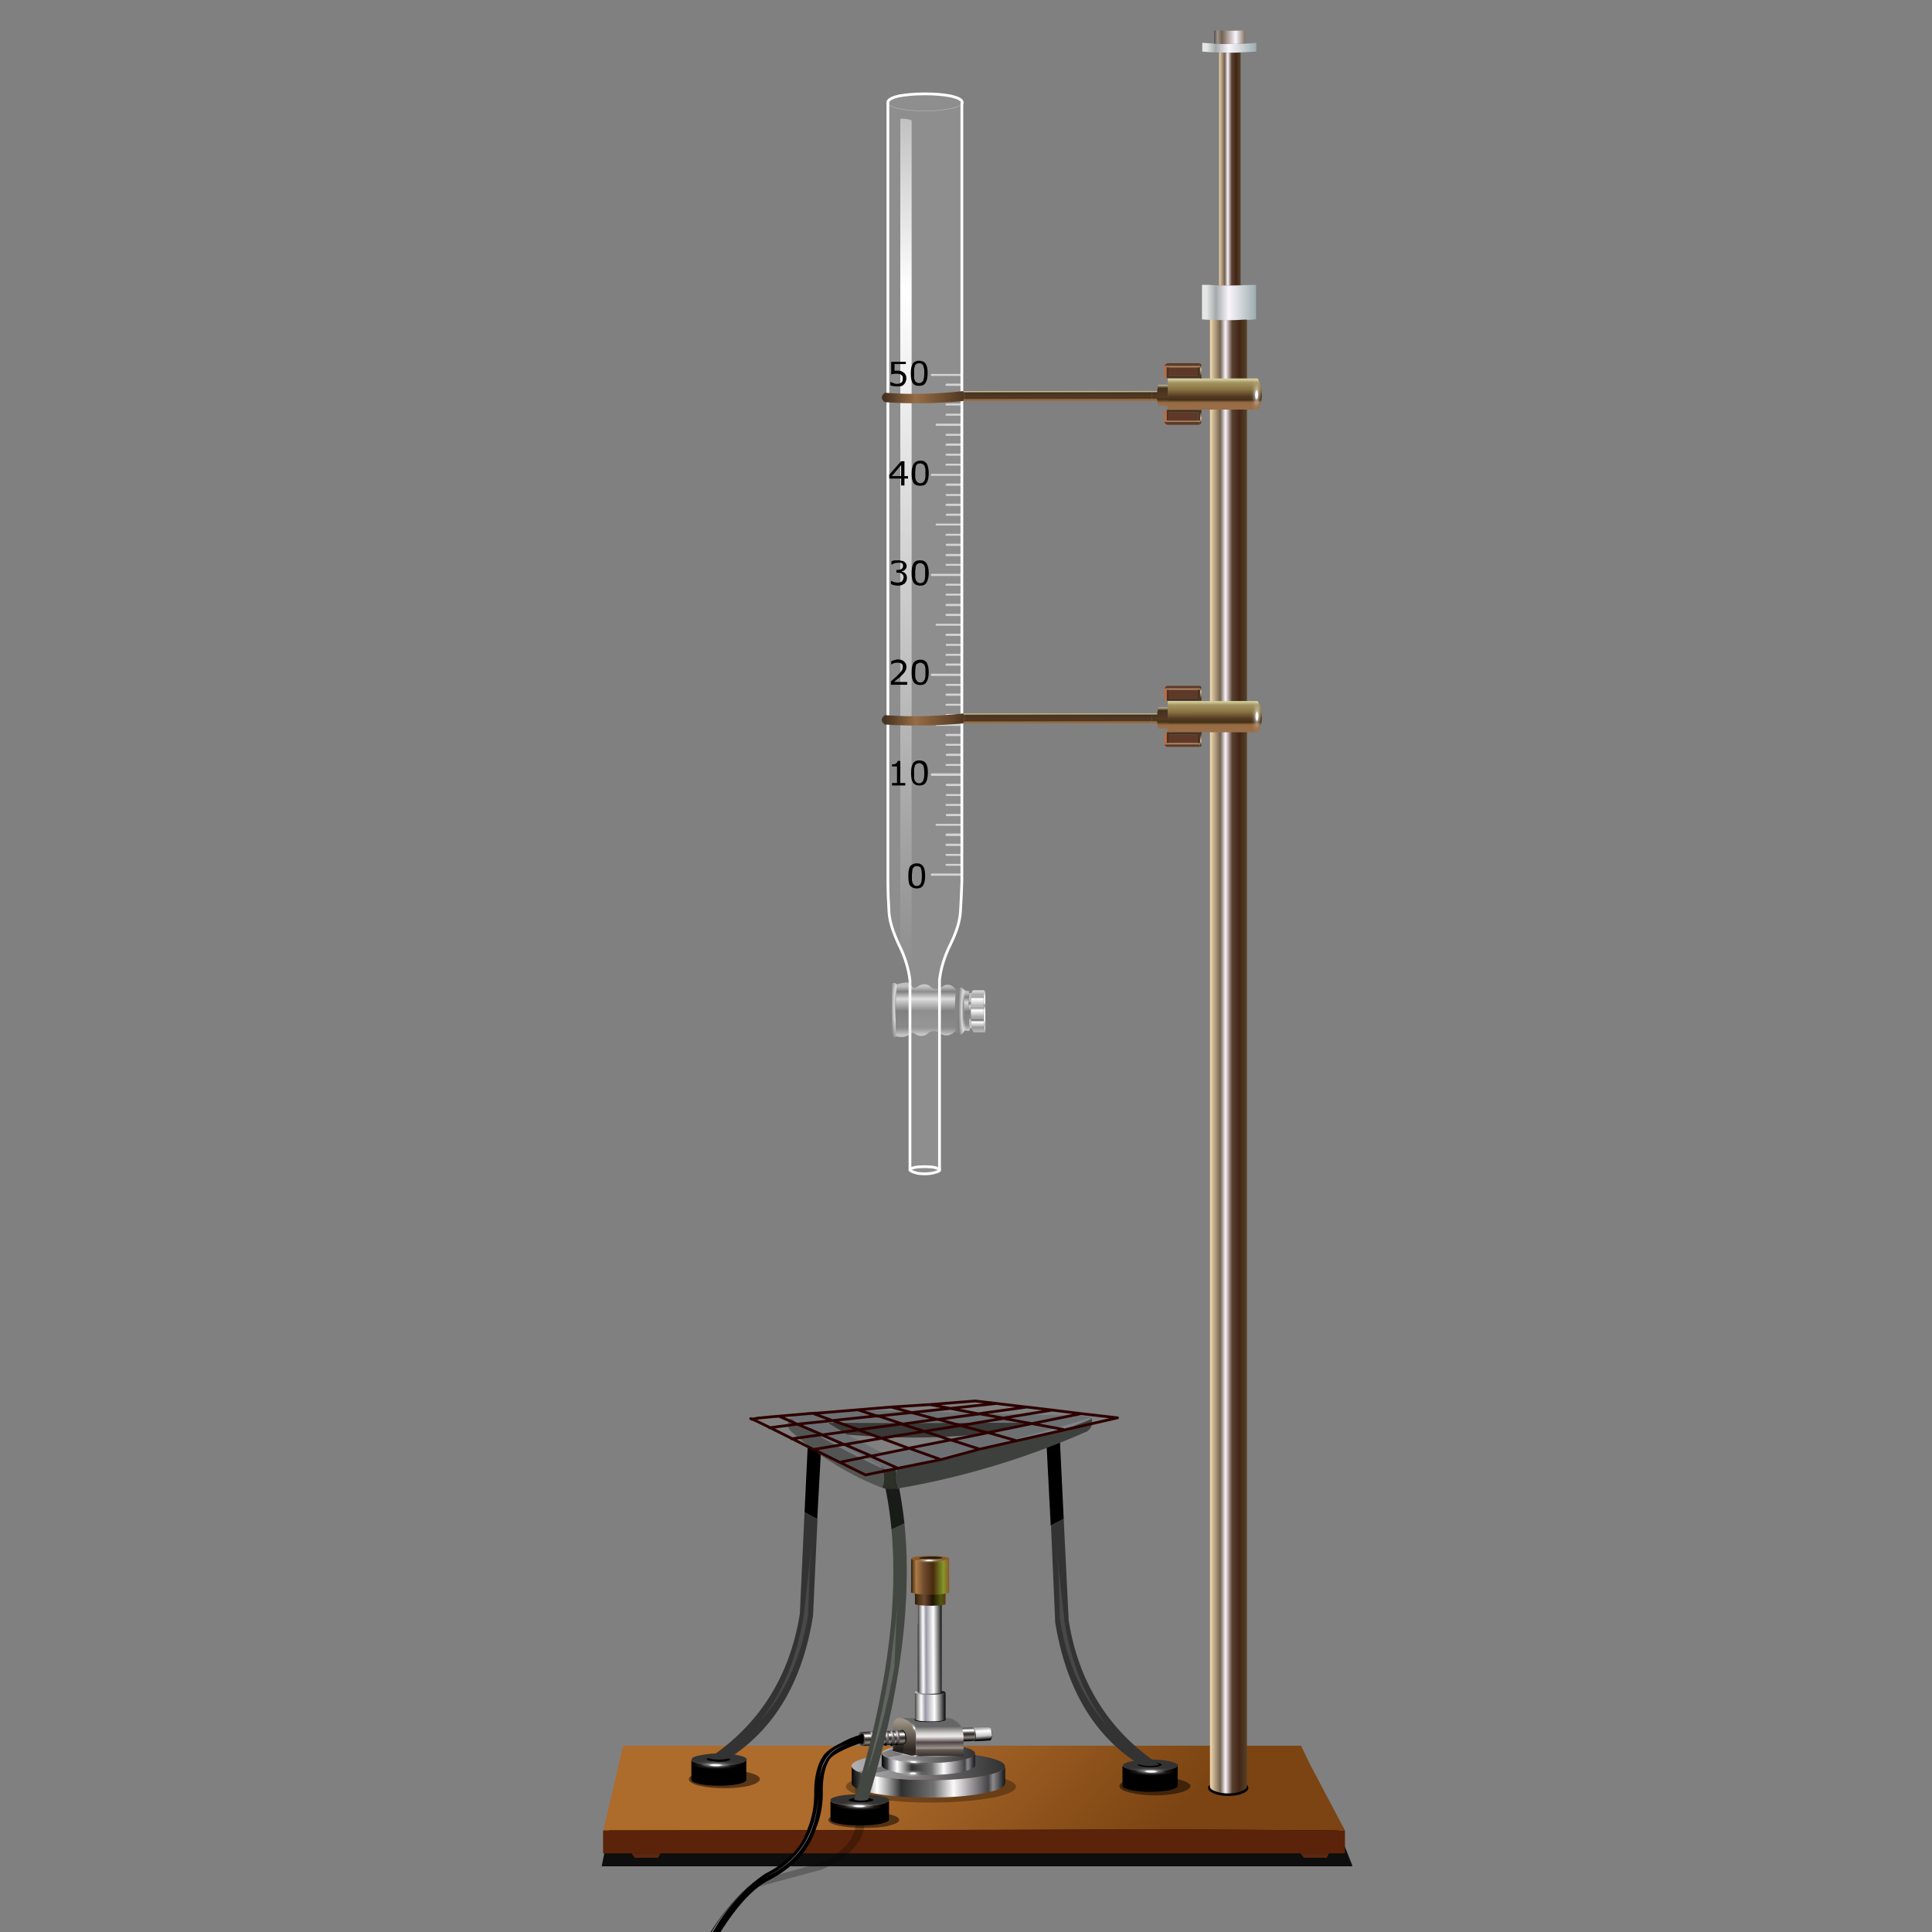 <?xml version="1.0" encoding="utf-8"?>
<!-- Generator: Adobe Illustrator 16.0.0, SVG Export Plug-In . SVG Version: 6.00 Build 0)  -->
<!DOCTYPE svg PUBLIC "-//W3C//DTD SVG 1.1//EN" "http://www.w3.org/Graphics/SVG/1.1/DTD/svg11.dtd">
<svg version="1.1" id="Layer_1" xmlns="http://www.w3.org/2000/svg" xmlns:xlink="http://www.w3.org/1999/xlink" x="0px" y="0px"
	 width="700px" height="700px" viewBox="0 0 700 700" enable-background="new 0 0 700 700" xml:space="preserve">
<rect x="0" y="0" width="700" height="700" fill="#808080" stroke="none"/>
<symbol  id="screw" viewBox="-2.2 -2.9 4.5 4.5">
	<path fill-rule="evenodd" clip-rule="evenodd" fill="#333333" d="M1.6,1C2,0.5,2.3,0,2.3-0.6S2-1.8,1.6-2.2C1.2-2.6,0.7-2.9,0-2.9
		s-1.2,0.2-1.6,0.6C-2-1.8-2.2-1.3-2.2-0.6S-2,0.5-1.5,1C-1.3,1.2-1,1.4-0.6,1.5c0,0,0.1,0,0.1,0C-0.3,1.6-0.1,1.6,0,1.6
		C0.7,1.6,1.2,1.4,1.6,1z"/>
</symbol>
<g id="Layer_2">
	<g>
		
			<use xlink:href="#screw"  width="4.5" height="4.5" x="-2.2" y="-2.9" transform="matrix(-0.584 0 0 -0.456 419.75 663.25)" overflow="visible"/>
		<g>
			<polygon fill-rule="evenodd" clip-rule="evenodd" fill-opacity="0.894" points="218,676.2 223,651.4 480.3,651.4 490,676 
				489.9,676.2 			"/>
		</g>
		<g>
			<g>
				
					<linearGradient id="SVGID_1_" gradientUnits="userSpaceOnUse" x1="-818.202" y1="-489.654" x2="-713.698" y2="-489.654" gradientTransform="matrix(-0.939 -0.344 0.726 -0.799 3.933907e-004 3.880262e-004)">
					<stop  offset="0" style="stop-color:#7B4412"/>
					<stop  offset="1" style="stop-color:#AD6B2C"/>
				</linearGradient>
				<path fill-rule="evenodd" clip-rule="evenodd" fill="url(#SVGID_1_)" d="M487.3,663.2l-64.2-0.4l-63,0.2v0l-141.5,0.2l7.1-30.4
					c0.1-0.1,0.1-0.2,0.2-0.3h245.5l3,6.3L487.3,663.2z"/>
				<polygon fill-rule="evenodd" clip-rule="evenodd" fill="#5B2309" points="487.3,663.2 487.3,671.5 481.5,671.5 471.2,671.5 
					239.3,671.5 228.9,671.5 218.5,671.5 218.5,663.2 360,663 360,663 423,662.8 				"/>
				<path fill-rule="evenodd" clip-rule="evenodd" fill="#5B280F" d="M239.3,671.5l-0.9,1.6H230l-1.2-1.6H239.3z M471.2,671.5h10.3
					l-0.8,1.6h-8.3L471.2,671.5z"/>
			</g>
		</g>
	</g>
	<g>
		<g>
			<path fill-rule="evenodd" clip-rule="evenodd" d="M439.8,645.8c1.4-0.6,3.2-0.8,5.2-0.8c2,0,3.7,0.3,5.2,0.8s2.1,1.3,2.1,2
				s-0.7,1.5-2.1,2c-1.4,0.6-3.2,0.9-5.2,0.9c-2,0-3.8-0.3-5.2-0.9c-1.4-0.6-2.1-1.3-2.1-2S438.5,646.3,439.8,645.8z"/>
		</g>
		<g>
			<g>
				
					<linearGradient id="SVGID_2_" gradientUnits="userSpaceOnUse" x1="-455.15" y1="-17.35" x2="-435.55" y2="-17.35" gradientTransform="matrix(-1 0 0 -1 0 0)">
					<stop  offset="0" style="stop-color:#9BADAF"/>
					<stop  offset="0.51" style="stop-color:#FBF6FC"/>
					<stop  offset="0.745" style="stop-color:#A3A9A9"/>
					<stop  offset="0.918" style="stop-color:#E4E7E6"/>
				</linearGradient>
				<path fill-rule="evenodd" clip-rule="evenodd" fill="url(#SVGID_2_)" d="M449.5,19c-2.6,0.2-5.3,0.2-7.8,0v0
					c-2.1,0-4.1-0.1-6.1-0.3v-3.2c1.4,0.1,2.9,0.2,4.4,0.3c3.6,0.2,7.1,0.2,10.6,0h0.8c1.3-0.1,2.5-0.1,3.8-0.3v3.2
					C453.2,18.8,451.4,18.9,449.5,19z"/>
				
					<linearGradient id="SVGID_3_" gradientUnits="userSpaceOnUse" x1="-452.375" y1="-13.45" x2="-439.525" y2="-13.45" gradientTransform="matrix(-1 0 0 -1 0 0)">
					<stop  offset="0" style="stop-color:#56422A"/>
					<stop  offset="0.361" style="stop-color:#FBF6FC"/>
					<stop  offset="0.753" style="stop-color:#726151"/>
					<stop  offset="0.878" style="stop-color:#9F958A"/>
					<stop  offset="1" style="stop-color:#363636"/>
				</linearGradient>
				<path fill-rule="evenodd" clip-rule="evenodd" fill="url(#SVGID_3_)" d="M451.3,15.8h-0.8c-3.5,0.2-7,0.2-10.6,0V11
					c3.5,0.2,7.3,0.2,11.3,0V15.8z"/>
				
					<linearGradient id="SVGID_4_" gradientUnits="userSpaceOnUse" x1="-449.513" y1="-61.213" x2="-441.588" y2="-61.213" gradientTransform="matrix(-1 0 0 -1 0 0)">
					<stop  offset="0" style="stop-color:#56422A"/>
					<stop  offset="0.208" style="stop-color:#422515"/>
					<stop  offset="0.408" style="stop-color:#584131"/>
					<stop  offset="0.588" style="stop-color:#FBF6FC"/>
					<stop  offset="0.729" style="stop-color:#726151"/>
					<stop  offset="1" style="stop-color:#F0D8AC"/>
				</linearGradient>
				<path fill-rule="evenodd" clip-rule="evenodd" fill="url(#SVGID_4_)" d="M449.5,103.4c-2.6,0.1-5.2,0.1-7.8,0V19v0
					c2.6,0.2,5.2,0.2,7.8,0V103.4z"/>
				
					<linearGradient id="SVGID_5_" gradientUnits="userSpaceOnUse" x1="-455.15" y1="-109.539" x2="-435.55" y2="-109.539" gradientTransform="matrix(-1 0 0 -1 0 0)">
					<stop  offset="0" style="stop-color:#9BADAF"/>
					<stop  offset="0.51" style="stop-color:#FBF6FC"/>
					<stop  offset="0.745" style="stop-color:#A3A9A9"/>
					<stop  offset="0.918" style="stop-color:#E4E7E6"/>
				</linearGradient>
				<path fill-rule="evenodd" clip-rule="evenodd" fill="url(#SVGID_5_)" d="M441.7,103.4c2.7,0.1,5.3,0.1,7.8,0c0.4,0,0.7,0,1-0.1
					h0.8c0.2,0,0.4,0,0.5,0c1.1-0.1,2.2-0.1,3.3-0.1v2.8v0.4v9.3c-1.3,0.1-2.4,0.2-3.3,0.2c-0.4,0-0.8,0-1.1,0
					c-3.6,0.3-7.2,0.3-10.8,0.1c-0.5-0.1-0.9-0.1-1.4-0.1c-0.9,0-1.9-0.1-3-0.2v-9.3v-0.4v-2.8c1,0,2,0,3,0c0.5,0.1,0.9,0.1,1.4,0.1
					C440.5,103.3,441.1,103.4,441.7,103.4z"/>
				
					<linearGradient id="SVGID_6_" gradientUnits="userSpaceOnUse" x1="-451.862" y1="-382.775" x2="-438.537" y2="-382.775" gradientTransform="matrix(-1 0 0 -1 0 0)">
					<stop  offset="0" style="stop-color:#56422A"/>
					<stop  offset="0.208" style="stop-color:#422515"/>
					<stop  offset="0.408" style="stop-color:#584131"/>
					<stop  offset="0.588" style="stop-color:#FBF6FC"/>
					<stop  offset="0.729" style="stop-color:#726151"/>
					<stop  offset="1" style="stop-color:#F0D8AC"/>
				</linearGradient>
				<path fill-rule="evenodd" clip-rule="evenodd" fill="url(#SVGID_6_)" d="M438.5,115.8c0.5,0,0.9,0,1.4,0.1
					c3.5,0.2,7.1,0.2,10.8-0.1c0.3,0,0.7,0,1.1,0v531.4c0,0.7-0.7,1.3-2,1.8c-1.3,0.5-2.9,0.8-4.7,0.8c-1.9,0-3.5-0.3-4.8-0.8
					c-1.1-0.4-1.7-0.9-1.9-1.5v-0.7V115.8z"/>
			</g>
		</g>
	</g>
</g>
<g>
	<g>
		<path fill-rule="evenodd" clip-rule="evenodd" fill-opacity="0.302" d="M306.5,647.3C306.5,647.3,306.5,647.2,306.5,647.3
			c0.2-1.6,3.2-3,9-4c6-1.1,13.3-1.7,21.8-1.7c8.5,0,15.8,0.6,21.8,1.7c5.8,1.1,8.9,2.4,9,4v0.1c-0.1,1.3-2.1,2.4-6.1,3.4
			c-0.6,0.1-1.3,0.3-2,0.5c-0.3,0.1-0.6,0.1-1,0.1c-6,1.1-13.3,1.7-21.8,1.7c-8.5,0-15.8-0.6-21.8-1.7c-0.3,0-0.6-0.1-0.9-0.1
			c-0.7-0.2-1.4-0.3-2-0.5C308.6,649.7,306.5,648.6,306.5,647.3L306.5,647.3z"/>
	</g>
	<g>
		<g>
			<g>
				
					<linearGradient id="SVGID_7_" gradientUnits="userSpaceOnUse" x1="230.932" y1="688.66" x2="286.148" y2="688.66" gradientTransform="matrix(0.985 -0.174 0.119 0.995 2.209246e-004 -6.738305e-005)">
					<stop  offset="0" style="stop-color:#B2B0B3"/>
					<stop  offset="1" style="stop-color:#313031"/>
					<stop  offset="1" style="stop-color:#000000"/>
				</linearGradient>
				<path fill-rule="evenodd" clip-rule="evenodd" fill="url(#SVGID_7_)" d="M308.5,640L308.5,640c0-0.1,0-0.1,0-0.2
					c0.2-1.4,2.9-2.5,8.1-3.5c5.4-1,12-1.5,19.7-1.5c7.7,0,14.2,0.5,19.6,1.5c5.3,1,8,2.2,8.2,3.5v0.2c-0.1,1.1-1.9,2.1-5.6,3
					c-0.6,0.1-1.1,0.3-1.8,0.4c-0.3,0.1-0.5,0.1-0.8,0.1c-5.4,1-12,1.5-19.6,1.5c-7.7,0-14.3-0.5-19.7-1.5c-0.3,0-0.5-0.1-0.8-0.1
					c-0.6-0.1-1.2-0.3-1.8-0.4C310.5,642.1,308.6,641.1,308.5,640z"/>
				<linearGradient id="SVGID_8_" gradientUnits="userSpaceOnUse" x1="364.168" y1="645.468" x2="308.593" y2="645.645">
					<stop  offset="0" style="stop-color:#17161B"/>
					<stop  offset="7.843138e-002" style="stop-color:#8C8A8D"/>
					<stop  offset="0.11" style="stop-color:#444345"/>
					<stop  offset="0.228" style="stop-color:#9F9DA0"/>
					<stop  offset="0.337" style="stop-color:#FCFAFA"/>
					<stop  offset="0.463" style="stop-color:#747373"/>
					<stop  offset="0.463" style="stop-color:#747373"/>
					<stop  offset="0.678" style="stop-color:#2F2F2F"/>
					<stop  offset="0.835" style="stop-color:#FFFFFF"/>
					<stop  offset="1" style="stop-color:#000000"/>
				</linearGradient>
				<path fill-rule="evenodd" clip-rule="evenodd" fill="url(#SVGID_8_)" d="M364.2,640v6v0.2c-0.1,1.3-2.5,2.5-7.3,3.4
					c-0.3,0.1-0.5,0.1-0.8,0.2c-5.4,1-12,1.5-19.6,1.5c-7.7,0-14.3-0.5-19.7-1.5c-0.3,0-0.5-0.1-0.8-0.2c-4.8-0.9-7.3-2.1-7.4-3.4
					v-0.1c0,0,0-0.1,0-0.1v-6c0.1,1.1,2,2.1,5.6,3c0.6,0.1,1.2,0.3,1.8,0.4c0.2,0.1,0.5,0.1,0.8,0.1c5.4,1,12,1.5,19.7,1.5
					c7.7,0,14.2-0.5,19.6-1.5c0.3,0,0.6-0.1,0.8-0.1c0.6-0.1,1.2-0.3,1.8-0.4C362.2,642.1,364.1,641.1,364.2,640z"/>
			</g>
		</g>
	</g>
	<g>
		<g>
			<g>
				<linearGradient id="SVGID_9_" gradientUnits="userSpaceOnUse" x1="353.243" y1="639.043" x2="319.468" y2="639.186">
					<stop  offset="0" style="stop-color:#17161B"/>
					<stop  offset="7.843138e-002" style="stop-color:#8C8A8D"/>
					<stop  offset="0.11" style="stop-color:#444345"/>
					<stop  offset="0.228" style="stop-color:#9F9DA0"/>
					<stop  offset="0.337" style="stop-color:#FCFAFA"/>
					<stop  offset="0.463" style="stop-color:#747373"/>
					<stop  offset="0.463" style="stop-color:#747373"/>
					<stop  offset="0.678" style="stop-color:#2F2F2F"/>
					<stop  offset="0.835" style="stop-color:#FFFFFF"/>
					<stop  offset="1" style="stop-color:#000000"/>
				</linearGradient>
				<path fill-rule="evenodd" clip-rule="evenodd" fill="url(#SVGID_9_)" d="M319.5,635.3c0.1,0.8,1.2,1.5,3.4,2
					c0.3,0.1,0.7,0.2,1.1,0.3c0.1,0,0.2,0.1,0.4,0.1c3.3,0.7,7.3,1,12,1c4.7,0,8.6-0.3,11.9-1c0.2,0,0.4-0.1,0.5-0.1
					c0.4-0.1,0.8-0.2,1.1-0.3c2.2-0.6,3.3-1.3,3.4-2v4.2v0.1c-0.1,0.9-1.6,1.7-4.5,2.3c-0.1,0.1-0.3,0.1-0.5,0.2
					c-3.3,0.7-7.3,1-11.9,1c-4.6,0-8.6-0.3-12-1c-0.2,0-0.3-0.1-0.4-0.2c-3-0.6-4.5-1.4-4.5-2.3V635.3z"/>
				
					<linearGradient id="SVGID_10_" gradientUnits="userSpaceOnUse" x1="250.465" y1="688.874" x2="284.143" y2="688.874" gradientTransform="matrix(0.981 -0.196 0.108 0.998 -8.057058e-005 -3.919005e-005)">
					<stop  offset="0" style="stop-color:#B2B0B3"/>
					<stop  offset="1" style="stop-color:#313031"/>
					<stop  offset="1" style="stop-color:#000000"/>
				</linearGradient>
				<path fill-rule="evenodd" clip-rule="evenodd" fill="url(#SVGID_10_)" d="M353.3,635.3c-0.1,0.8-1.2,1.5-3.4,2
					c-0.3,0.1-0.7,0.2-1.1,0.3c-0.1,0-0.3,0.1-0.5,0.1c-3.3,0.7-7.3,1-11.9,1c-4.6,0-8.6-0.3-12-1c-0.2,0-0.3-0.1-0.4-0.1
					c-0.4-0.1-0.8-0.2-1.1-0.3c-2.2-0.6-3.4-1.3-3.4-2c0,0,0-0.1,0-0.1c0.1-0.9,1.8-1.7,4.9-2.4c3.3-0.7,7.3-1,12-1
					c4.7,0,8.6,0.3,11.9,1C351.5,633.5,353.2,634.3,353.3,635.3L353.3,635.3z"/>
			</g>
		</g>
	</g>
	<g>
		
			<radialGradient id="SVGID_11_" cx="360.678" cy="615.285" r="4.748" gradientTransform="matrix(0.998 6.582002e-002 -1.316401e-002 0.279 -20.896 442.998)" gradientUnits="userSpaceOnUse">
			<stop  offset="0" style="stop-color:#FFFFFF"/>
			<stop  offset="0.176" style="stop-color:#FFFFFF"/>
			<stop  offset="0.306" style="stop-color:#FFFFFF;stop-opacity:0.423"/>
			<stop  offset="0.49" style="stop-color:#FFFFFF;stop-opacity:0.231"/>
			<stop  offset="0.651" style="stop-color:#FFFFFF;stop-opacity:8.235294e-002"/>
			<stop  offset="1" style="stop-color:#FFFFFF;stop-opacity:0"/>
		</radialGradient>
		<path fill-rule="evenodd" clip-rule="evenodd" fill="url(#SVGID_11_)" d="M334.3,637.8c0.9,0.3,1.4,0.6,1.4,1
			c0,0.4-0.5,0.7-1.5,0.8c-0.9,0.2-2,0.3-3.3,0.2c-1.3-0.1-2.4-0.3-3.3-0.5c-0.8-0.4-1.2-0.7-1.2-1.1c0-0.3,0.4-0.6,1.3-0.8
			c0.9-0.2,2.1-0.3,3.4-0.2C332.2,637.3,333.3,637.5,334.3,637.8z"/>
	</g>
	<g>
		
			<radialGradient id="SVGID_12_" cx="325.506" cy="641.066" r="4.938" gradientTransform="matrix(1 5.063226e-003 2.531613e-003 0.306 3.675 444.727)" gradientUnits="userSpaceOnUse">
			<stop  offset="0" style="stop-color:#FFFFFF"/>
			<stop  offset="0.176" style="stop-color:#FFFFFF"/>
			<stop  offset="0.306" style="stop-color:#FFFFFF;stop-opacity:0.423"/>
			<stop  offset="0.49" style="stop-color:#FFFFFF;stop-opacity:0.231"/>
			<stop  offset="0.651" style="stop-color:#FFFFFF;stop-opacity:8.235294e-002"/>
			<stop  offset="1" style="stop-color:#FFFFFF;stop-opacity:0"/>
		</radialGradient>
		<path fill-rule="evenodd" clip-rule="evenodd" fill="url(#SVGID_12_)" d="M334.3,641.8c0.9,0.3,1.4,0.6,1.5,1c0,0.4-0.5,0.8-1.5,1
			c-1,0.3-2.2,0.4-3.5,0.5c-1.3,0-2.4-0.2-3.4-0.5c-0.9-0.3-1.4-0.6-1.4-1c0-0.4,0.4-0.8,1.3-1c1-0.3,2.1-0.4,3.4-0.4
			C332.1,641.3,333.3,641.4,334.3,641.8z"/>
	</g>
	<g>
		<g>
			
				<linearGradient id="SVGID_13_" gradientUnits="userSpaceOnUse" x1="637.456" y1="-343.219" x2="642.332" y2="-343.219" gradientTransform="matrix(2.050851e-002 1 -1 3.606337e-002 -2.134293e-004 2.097934e-004)">
				<stop  offset="0" style="stop-color:#333333"/>
				<stop  offset="0.275" style="stop-color:#B3B3B3"/>
				<stop  offset="0.6" style="stop-color:#48403B"/>
				<stop  offset="0.761" style="stop-color:#8C8782"/>
				<stop  offset="1" style="stop-color:#0B0B0A"/>
			</linearGradient>
			<path fill-rule="evenodd" clip-rule="evenodd" fill="url(#SVGID_13_)" d="M353,630.9L353,630.9c0.3-0.2,0.6-0.5,0.8-1
				c0.2-0.5,0.3-1.1,0.2-1.8c-0.1-0.7-0.3-1.3-0.6-1.7c-0.2-0.4-0.4-0.5-0.7-0.5l5.6-0.3c0.2,0.1,0.5,0.3,0.7,0.5
				c0.3,0.5,0.5,1.1,0.5,1.8c0,0.4,0,0.7,0,1c0,0.3-0.1,0.5-0.2,0.8c-0.1,0.5-0.3,0.8-0.6,0.9L353,630.9z"/>
			
				<linearGradient id="SVGID_14_" gradientUnits="userSpaceOnUse" x1="610.183" y1="-391.194" x2="615.067" y2="-391.194" gradientTransform="matrix(-6.142227e-002 0.998 -0.999 -4.344426e-002 1.631156e-004 2.278313e-004)">
				<stop  offset="0" style="stop-color:#FFFFFF"/>
				<stop  offset="0.31" style="stop-color:#B7B7B7"/>
				<stop  offset="0.463" style="stop-color:#AEAEAE"/>
				<stop  offset="1" style="stop-color:#000000"/>
			</linearGradient>
			<path fill-rule="evenodd" clip-rule="evenodd" fill="url(#SVGID_14_)" d="M353,630.9L353,630.9c-0.1,0-0.2,0-0.3-0.1
				c0.4-0.1,0.6-0.4,0.8-0.8c0.2-0.6,0.2-1.2,0.2-1.8c-0.1-0.6-0.3-1.2-0.6-1.7c-0.1-0.1-0.3-0.3-0.5-0.5h0.2c0.2,0,0.5,0.2,0.7,0.5
				c0.3,0.4,0.5,1,0.6,1.7c0.1,0.7,0,1.3-0.2,1.8C353.7,630.4,353.4,630.7,353,630.9L353,630.9z"/>
			
				<linearGradient id="SVGID_15_" gradientUnits="userSpaceOnUse" x1="610.294" y1="-389.171" x2="614.551" y2="-389.171" gradientTransform="matrix(-5.872202e-002 0.998 -0.999 -4.391847e-002 8.296221e-005 0)">
				<stop  offset="0" style="stop-color:#312E2A"/>
				<stop  offset="0.333" style="stop-color:#6B6666"/>
				<stop  offset="1" style="stop-color:#000000"/>
			</linearGradient>
			<path fill-rule="evenodd" clip-rule="evenodd" fill="url(#SVGID_15_)" d="M352.6,625.9c0.2,0.2,0.4,0.4,0.5,0.5
				c0.3,0.5,0.5,1.1,0.6,1.7c0.1,0.7,0,1.3-0.2,1.8c-0.1,0.4-0.4,0.7-0.8,0.8l0,0c0.2-0.1,0.3-0.4,0.5-0.8c0.2-0.5,0.3-1.2,0.1-1.9
				c-0.1-0.7-0.3-1.2-0.5-1.7c-0.2-0.3-0.4-0.5-0.5-0.5H352.6z"/>
			
				<linearGradient id="SVGID_16_" gradientUnits="userSpaceOnUse" x1="636.302" y1="-343.278" x2="641.177" y2="-343.278" gradientTransform="matrix(1.538280e-002 1 -1 3.091678e-002 4.699510e-004 9.286776e-005)">
				<stop  offset="0" style="stop-color:#333333"/>
				<stop  offset="0.106" style="stop-color:#6B6A67"/>
				<stop  offset="0.22" style="stop-color:#FFFFFF"/>
				<stop  offset="0.286" style="stop-color:#FFFFFF"/>
				<stop  offset="0.38" style="stop-color:#837878"/>
				<stop  offset="0.502" style="stop-color:#312E2A"/>
				<stop  offset="0.6" style="stop-color:#48403B"/>
				<stop  offset="0.761" style="stop-color:#8C8782"/>
				<stop  offset="1" style="stop-color:#0B0B0A"/>
			</linearGradient>
			<polygon fill-rule="evenodd" clip-rule="evenodd" fill="url(#SVGID_16_)" points="353,630.9 353,630.8 353,630.9 			"/>
		</g>
		<g>
			
				<linearGradient id="SVGID_17_" gradientUnits="userSpaceOnUse" x1="653.068" y1="-241.475" x2="657.384" y2="-241.475" gradientTransform="matrix(0.174 0.985 -1.003 7.100330e-002 -4.369915e-004 2.859384e-004)">
				<stop  offset="0" style="stop-color:#AEAEAE"/>
				<stop  offset="0.251" style="stop-color:#FFFFFF"/>
				<stop  offset="0.663" style="stop-color:#C4C4C4"/>
				<stop  offset="1" style="stop-color:#000000"/>
			</linearGradient>
			<path fill-rule="evenodd" clip-rule="evenodd" fill="url(#SVGID_17_)" d="M358.7,630.5l-5.4,0.3c0.6-1.9,0.4-3.5-0.7-4.8l5.7-0.2
				C359.5,627.1,359.6,628.7,358.7,630.5z"/>
		</g>
		<g>
			
				<linearGradient id="SVGID_18_" gradientUnits="userSpaceOnUse" x1="636.302" y1="-336.991" x2="641.177" y2="-336.991" gradientTransform="matrix(1.538280e-002 1 -1 3.091678e-002 4.699510e-004 9.286776e-005)">
				<stop  offset="0" style="stop-color:#333333"/>
				<stop  offset="0.106" style="stop-color:#6B6A67"/>
				<stop  offset="0.22" style="stop-color:#FFFFFF"/>
				<stop  offset="0.286" style="stop-color:#FFFFFF"/>
				<stop  offset="0.38" style="stop-color:#837878"/>
				<stop  offset="0.502" style="stop-color:#312E2A"/>
				<stop  offset="0.6" style="stop-color:#48403B"/>
				<stop  offset="0.761" style="stop-color:#8C8782"/>
				<stop  offset="1" style="stop-color:#0B0B0A"/>
			</linearGradient>
			<path fill-rule="evenodd" clip-rule="evenodd" fill="url(#SVGID_18_)" d="M352.2,625.9c0.2,0.1,0.3,0.3,0.5,0.5
				c0.3,0.5,0.5,1,0.5,1.7c0.1,0.7,0,1.4-0.1,1.9c-0.1,0.4-0.3,0.6-0.5,0.8l-12.6,0.6l1.7-5.1L352.2,625.9z"/>
		</g>
	</g>
	<g>
		<g>
			<linearGradient id="SVGID_19_" gradientUnits="userSpaceOnUse" x1="327.65" y1="623.45" x2="327.65" y2="633.85">
				<stop  offset="1.176471e-002" style="stop-color:#9D9385"/>
				<stop  offset="1" style="stop-color:#2E2723"/>
			</linearGradient>
			<path fill-rule="evenodd" clip-rule="evenodd" fill="url(#SVGID_19_)" d="M326.8,622.5c0.4,0.1,0.9,0.3,1.3,0.5
				c0.9,0.4,1.7,1,2.4,1.8c0.9,1.1,1.3,2.5,1.3,4.2v7.5l-8.3-2.1v-8.8c0.1-1.6,0.7-2.7,1.7-3.1H326.8z"/>
			<linearGradient id="SVGID_20_" gradientUnits="userSpaceOnUse" x1="337.9" y1="625.579" x2="337.973" y2="640.229">
				<stop  offset="0" style="stop-color:#666666"/>
				<stop  offset="0.18" style="stop-color:#DAD7D3"/>
				<stop  offset="0.247" style="stop-color:#ECEBE9"/>
				<stop  offset="0.392" style="stop-color:#514444"/>
				<stop  offset="0.533" style="stop-color:#9C968F"/>
				<stop  offset="0.577" style="stop-color:#645A53"/>
				<stop  offset="0.722" style="stop-color:#363331"/>
				<stop  offset="1" style="stop-color:#0B0B0A"/>
			</linearGradient>
			<path fill-rule="evenodd" clip-rule="evenodd" fill="url(#SVGID_20_)" d="M326.8,622.5l15.8,0c0.4-0.1,0.7-0.1,1.1,0
				c0.5,0.1,1.1,0.2,1.6,0.5c0.9,0.4,1.7,1,2.4,1.8c0.9,1.1,1.3,2.5,1.4,4.2v7.5h-17.2v-7.5c0-1.6-0.5-3-1.3-4.2
				c-0.6-0.8-1.4-1.4-2.4-1.8C327.7,622.8,327.2,622.6,326.8,622.5z"/>
		</g>
	</g>
	<g>
		<path fill-rule="evenodd" clip-rule="evenodd" fill="#100F0F" d="M328.3,631c-0.1,0.5-0.4,0.9-0.8,1l-0.3,0.1
			c-0.3,0-0.5-0.3-0.8-0.6c-0.3-0.5-0.5-1.1-0.7-1.8c-0.1-0.7,0-1.3,0.2-1.9c0.2-0.5,0.4-0.9,0.8-1h0.2c0.3,0,0.5,0.2,0.8,0.5
			c0.3,0.5,0.5,1.1,0.6,1.8C328.5,629.8,328.5,630.5,328.3,631z"/>
	</g>
	<g>
		<g>
			<g>
				<path fill-rule="evenodd" clip-rule="evenodd" fill="#434343" d="M312.6,632.5h-0.3c-0.3,0.1-0.6-0.1-0.8-0.6
					c-0.2-0.4-0.4-1-0.6-1.7c0-0.7,0.1-1.3,0.3-1.8c0.2-0.5,0.5-0.8,0.8-0.9l0.3,0c0.2,0.1,0.5,0.3,0.7,0.5c0.3,0.6,0.5,1.2,0.5,1.8
					c0,0.7,0,1.3-0.2,1.8C313.1,632.1,312.9,632.4,312.6,632.5z"/>
				
					<linearGradient id="SVGID_21_" gradientUnits="userSpaceOnUse" x1="640.367" y1="-300.701" x2="645.245" y2="-300.701" gradientTransform="matrix(3.075468e-002 1 -0.999 4.299270e-002 -2.188608e-005 -1.635775e-004)">
					<stop  offset="0" style="stop-color:#333333"/>
					<stop  offset="0.106" style="stop-color:#6B6A67"/>
					<stop  offset="0.22" style="stop-color:#FFFFFF"/>
					<stop  offset="0.286" style="stop-color:#FFFFFF"/>
					<stop  offset="0.38" style="stop-color:#837878"/>
					<stop  offset="0.502" style="stop-color:#312E2A"/>
					<stop  offset="0.6" style="stop-color:#48403B"/>
					<stop  offset="0.761" style="stop-color:#8C8782"/>
					<stop  offset="1" style="stop-color:#0B0B0A"/>
				</linearGradient>
				<path fill-rule="evenodd" clip-rule="evenodd" fill="url(#SVGID_21_)" d="M312.3,627.5l14.2-0.5c0.1,0,0.1,0,0.2,0
					c0.1,0,0.3,0,0.4,0.1c0.2,0.1,0.3,0.2,0.4,0.5c0.3,0.5,0.5,1.1,0.5,1.8c0.1,0.7,0.1,1.3-0.1,1.8c-0.2,0.5-0.4,0.8-0.8,0.9
					l-14.5,0.5c0.3-0.1,0.5-0.4,0.6-0.8c0.2-0.5,0.2-1.1,0.2-1.8c-0.1-0.6-0.3-1.2-0.5-1.8C312.8,627.8,312.5,627.6,312.3,627.5z"/>
			</g>
		</g>
		<g>
			<g>
				
					<radialGradient id="SVGID_22_" cx="209.996" cy="679.433" r="1.645" gradientTransform="matrix(0.98 -0.198 0.426 2.515 -175.739 -1038.743)" gradientUnits="userSpaceOnUse">
					<stop  offset="0" style="stop-color:#FFFFFF"/>
					<stop  offset="0.326" style="stop-color:#7B7171"/>
					<stop  offset="0.698" style="stop-color:#484545"/>
					<stop  offset="1" style="stop-color:#000000"/>
				</radialGradient>
				<path fill-rule="evenodd" clip-rule="evenodd" fill="url(#SVGID_22_)" d="M318.4,627.3c-0.1,0-0.1-0.1-0.1-0.2
					c0.1-0.1,0.2-0.2,0.5-0.3l0.3-0.1c0.2,0.1,0.5,0.3,0.7,0.7c0.3,0.5,0.5,1.2,0.6,1.9c0.1,0.8,0,1.5-0.2,2c-0.2,0.5-0.5,0.9-0.8,1
					h-0.3c-0.1,0-0.3,0-0.4-0.1c0,0-0.1-0.1-0.3-0.1c0.2-0.2,0.4-0.4,0.6-0.7c0.2-0.6,0.3-1.3,0.3-2c-0.1-0.7-0.3-1.4-0.6-1.9
					C318.6,627.5,318.5,627.4,318.4,627.3z"/>
				
					<radialGradient id="SVGID_23_" cx="208.211" cy="679.126" r="1.645" gradientTransform="matrix(0.98 -0.198 0.426 2.515 -175.66 -1038.275)" gradientUnits="userSpaceOnUse">
					<stop  offset="0" style="stop-color:#FFFFFF"/>
					<stop  offset="0.326" style="stop-color:#7B7171"/>
					<stop  offset="0.698" style="stop-color:#484545"/>
					<stop  offset="1" style="stop-color:#000000"/>
				</radialGradient>
				<path fill-rule="evenodd" clip-rule="evenodd" fill="url(#SVGID_23_)" d="M316.5,627.3c0.1-0.1,0.3-0.2,0.5-0.3l0.3,0
					c0.3,0,0.6,0.2,0.8,0.6c0.3,0.5,0.5,1.2,0.6,1.9c0.1,0.8,0,1.5-0.3,2.1c-0.2,0.6-0.4,0.9-0.7,0.9l-0.3,0.1
					c-0.1,0-0.3-0.1-0.4-0.2c0,0-0.1,0-0.3-0.1c0.2-0.2,0.4-0.4,0.5-0.7c0.2-0.6,0.3-1.3,0.2-2c0-0.8-0.2-1.4-0.5-2
					c-0.1-0.2-0.3-0.3-0.4-0.3C316.4,627.5,316.4,627.5,316.5,627.3z"/>
				
					<radialGradient id="SVGID_24_" cx="206.46" cy="678.927" r="1.645" gradientTransform="matrix(0.98 -0.198 0.426 2.515 -175.608 -1037.97)" gradientUnits="userSpaceOnUse">
					<stop  offset="0" style="stop-color:#FFFFFF"/>
					<stop  offset="0.326" style="stop-color:#7B7171"/>
					<stop  offset="0.698" style="stop-color:#484545"/>
					<stop  offset="1" style="stop-color:#000000"/>
				</radialGradient>
				<path fill-rule="evenodd" clip-rule="evenodd" fill="url(#SVGID_24_)" d="M315.3,627.1l0.3,0.1c0.3,0,0.5,0.2,0.7,0.6
					c0.3,0.5,0.6,1.2,0.7,1.8c0,0.8-0.1,1.5-0.2,2.2c-0.2,0.5-0.5,0.8-0.8,0.9h-0.3c-0.1,0-0.3-0.1-0.4-0.2c0,0-0.1,0-0.2-0.1
					c0.2-0.1,0.4-0.3,0.4-0.7c0.2-0.6,0.3-1.3,0.2-2c0-0.7-0.2-1.3-0.5-1.8c-0.2-0.2-0.3-0.3-0.5-0.4s-0.1-0.1,0-0.1
					C314.9,627.3,315,627.2,315.3,627.1z"/>
				
					<radialGradient id="SVGID_25_" cx="213.613" cy="680.056" r="1.645" gradientTransform="matrix(0.98 -0.198 0.426 2.515 -175.9 -1039.696)" gradientUnits="userSpaceOnUse">
					<stop  offset="0" style="stop-color:#FFFFFF"/>
					<stop  offset="0.326" style="stop-color:#7B7171"/>
					<stop  offset="0.698" style="stop-color:#484545"/>
					<stop  offset="1" style="stop-color:#000000"/>
				</radialGradient>
				<path fill-rule="evenodd" clip-rule="evenodd" fill="url(#SVGID_25_)" d="M322.5,626.8h0.3c0.3,0.1,0.6,0.3,0.8,0.8
					c0.3,0.5,0.5,1.2,0.6,1.9c0.1,0.8,0,1.4-0.1,2c-0.2,0.6-0.5,0.9-0.8,1l-0.3,0.1c-0.2,0-0.3-0.1-0.4-0.2l-0.2-0.1
					c0.2-0.2,0.4-0.4,0.5-0.7c0.2-0.6,0.3-1.3,0.3-2c-0.1-0.7-0.3-1.4-0.7-2c-0.1-0.2-0.2-0.3-0.3-0.3c-0.2,0-0.2,0,0-0.1
					C322.1,627,322.3,626.9,322.5,626.8z"/>
				
					<radialGradient id="SVGID_26_" cx="211.672" cy="679.768" r="1.645" gradientTransform="matrix(0.98 -0.198 0.426 2.515 -175.826 -1039.255)" gradientUnits="userSpaceOnUse">
					<stop  offset="0" style="stop-color:#FFFFFF"/>
					<stop  offset="0.326" style="stop-color:#7B7171"/>
					<stop  offset="0.698" style="stop-color:#484545"/>
					<stop  offset="1" style="stop-color:#000000"/>
				</radialGradient>
				<path fill-rule="evenodd" clip-rule="evenodd" fill="url(#SVGID_26_)" d="M320.9,626.9c0.2,0,0.4,0.3,0.6,0.6
					c0.4,0.5,0.6,1.2,0.6,2c0.1,0.8,0,1.4-0.2,2c-0.2,0.6-0.5,0.9-0.8,1h-0.3c-0.1,0-0.3-0.1-0.4-0.2c0,0-0.1,0-0.2-0.1
					c0.2-0.1,0.4-0.4,0.5-0.7c0.3-0.6,0.4-1.3,0.3-2c-0.1-0.7-0.3-1.3-0.6-1.8c-0.2-0.2-0.3-0.3-0.5-0.3c-0.1-0.1-0.1-0.1,0-0.1
					c0.1-0.1,0.2-0.2,0.5-0.3L320.9,626.9z"/>
				
					<radialGradient id="SVGID_27_" cx="215.496" cy="680.382" r="1.645" gradientTransform="matrix(0.98 -0.198 0.426 2.515 -175.984 -1040.195)" gradientUnits="userSpaceOnUse">
					<stop  offset="0" style="stop-color:#FFFFFF"/>
					<stop  offset="0.326" style="stop-color:#7B7171"/>
					<stop  offset="0.698" style="stop-color:#484545"/>
					<stop  offset="1" style="stop-color:#000000"/>
				</radialGradient>
				<path fill-rule="evenodd" clip-rule="evenodd" fill="url(#SVGID_27_)" d="M326,629.3c0.1,0.8,0,1.5-0.2,2
					c-0.2,0.5-0.5,0.9-0.8,1l-0.3,0c-0.1,0-0.3,0-0.4,0c0,0-0.1,0-0.1-0.1c0.2-0.1,0.4-0.3,0.5-0.6c0.2-0.6,0.3-1.3,0.2-2.1
					c-0.1-0.7-0.3-1.4-0.5-1.9c-0.2-0.2-0.3-0.3-0.4-0.3c-0.1,0-0.2-0.1-0.1-0.2c0.1-0.1,0.3-0.2,0.5-0.3h0.4
					c0.3,0.1,0.5,0.3,0.7,0.7C325.8,628,326,628.6,326,629.3z"/>
			</g>
		</g>
	</g>
	<g>
		<path fill-rule="evenodd" clip-rule="evenodd" d="M313,629.9c0,0.5,0,0.9-0.1,1.3c-0.1,0.4-0.3,0.6-0.6,0.7l-0.1,0
			c-0.2,0-0.4-0.1-0.5-0.4c-0.1-0.3-0.2-0.8-0.3-1.3c0-0.5,0.1-0.9,0.2-1.3c0.1-0.3,0.3-0.5,0.6-0.7h0.1c0.2,0,0.3,0.1,0.5,0.4
			C312.9,629,313,629.4,313,629.9z"/>
	</g>
	<g>
		<g>
			<path fill-rule="evenodd" clip-rule="evenodd" d="M312,628.5c0.1,0,0.1,0,0.2,0h0.1c0.1,0,0.1,0.2,0.2,0.5c0,0.3,0,0.7-0.2,1.1
				c-0.1,0.4-0.3,0.8-0.5,1.2c-0.1,0.2-0.2,0.3-0.3,0.4c0,0-0.1,0.1-0.2,0.1h-0.1c-1.6,0.5-3.4,1.2-5.3,2.1
				c-2.8,1.3-4.6,2.5-5.3,3.5c-1.6,2.6-2.4,6.1-2.5,10.5c0,0,0,0.1,0,0.1c0.2,5.5-0.7,10.4-2.6,14.9c-2.5,7.8-8.4,14.1-17.6,18.7
				c-8,4.4-16.7,16.1-26.1,35.1h-2.5c6.6-17,15.9-29.6,27.9-37.8c8-4,13.1-9.4,15.3-16c0-0.1,0.1-0.2,0.1-0.3
				c1.7-4.1,2.5-8.6,2.4-13.7v-0.1c0.1-5.2,1.1-9.3,3.1-12.4c1-1.6,3.1-3.2,6.4-4.8C307.1,630.1,309.6,629.1,312,628.5z"/>
		</g>
	</g>
	<g>
		<g>
			
				<radialGradient id="SVGID_28_" cx="555.345" cy="636.458" r="7.888" gradientTransform="matrix(1 4.754304e-003 -0.345 0.865 -33.755 84.543)" gradientUnits="userSpaceOnUse">
				<stop  offset="0" style="stop-color:#FFFFFF"/>
				<stop  offset="1" style="stop-color:#FFFFFF;stop-opacity:0"/>
			</radialGradient>
			<path fill-rule="evenodd" clip-rule="evenodd" fill="url(#SVGID_28_)" d="M306.5,632l0.1,0l-0.1,0.2c-2.8,0.9-5,2.3-6.5,4.3
				c-1.5,1.9-2.5,4.6-3,7.9v0.1c-0.1,0-0.1,0-0.2,0c0,0-0.1,0-0.1,0l0.1-0.1c0.5-3.4,1.5-6.1,3.1-8.1c1.5-2,3.7-3.4,6.6-4.3
				C306.5,631.9,306.5,631.9,306.5,632z"/>
			
				<radialGradient id="SVGID_29_" cx="467.667" cy="710.563" r="24.214" gradientTransform="matrix(1 -1.084087e-002 -0.301 1.029 5.331 -18.193)" gradientUnits="userSpaceOnUse">
				<stop  offset="0" style="stop-color:#FFFFFF"/>
				<stop  offset="1" style="stop-color:#FFFFFF;stop-opacity:0"/>
			</radialGradient>
			<path fill-rule="evenodd" clip-rule="evenodd" fill="url(#SVGID_29_)" d="M272,683.5c0,0-0.1,0.1-0.1,0.1
				c-8,6.3-14.6,16.2-20,29.5h-0.3c5.4-13.5,12.1-23.4,20.1-29.7c0-0.1,0.1-0.1,0.1-0.1C271.9,683.5,271.9,683.5,272,683.5z"/>
			
				<radialGradient id="SVGID_30_" cx="483.82" cy="668.222" r="15.437" gradientTransform="matrix(1 -1.053426e-002 -0.303 1.032 5.573 -18.969)" gradientUnits="userSpaceOnUse">
				<stop  offset="0" style="stop-color:#FFFFFF"/>
				<stop  offset="1" style="stop-color:#FFFFFF;stop-opacity:0"/>
			</radialGradient>
			<path fill-rule="evenodd" clip-rule="evenodd" fill="url(#SVGID_30_)" d="M277.1,680.4c0,0-0.1,0-0.1,0c0-0.1,0-0.1,0-0.1
				c0,0,0-0.1,0-0.1s0-0.1,0.1-0.1c12.3-5.7,18.7-15.6,19.3-29.8c0,0,0-0.1,0.1-0.1c0,0,0-0.1,0-0.1c0,0,0.1,0,0.1,0
				c0,0,0,0.1,0,0.2C296,664.5,289.5,674.6,277.1,680.4z"/>
		</g>
	</g>
	<g>
		<path fill-rule="evenodd" clip-rule="evenodd" d="M342.6,623c0.1,0.1,0.1,0.1,0,0.2c-0.2,0.2-0.7,0.3-1.6,0.5
			c-1,0.1-2.4,0.2-4,0.2c-1.4,0-2.5,0-3.5-0.1c-1.4-0.2-2.2-0.4-2.2-0.7c0-0.1,0-0.1,0.1-0.2c0.2-0.1,0.7-0.3,1.5-0.4
			c1.2-0.2,2.6-0.3,4.1-0.3c1.5,0,2.9,0.1,4,0.3C341.9,622.7,342.5,622.8,342.6,623z"/>
	</g>
	<g>
		<g>
			<linearGradient id="SVGID_31_" gradientUnits="userSpaceOnUse" x1="331.354" y1="618.539" x2="342.454" y2="618.487">
				<stop  offset="0" style="stop-color:#353434"/>
				<stop  offset="8.627451e-002" style="stop-color:#909092"/>
				<stop  offset="0.22" style="stop-color:#FFFFFF"/>
				<stop  offset="0.349" style="stop-color:#9999A6"/>
				<stop  offset="0.651" style="stop-color:#FFFFFF"/>
				<stop  offset="0.898" style="stop-color:#575757"/>
				<stop  offset="1" style="stop-color:#0F0F0F"/>
			</linearGradient>
			<path fill-rule="evenodd" clip-rule="evenodd" fill="url(#SVGID_31_)" d="M331.5,613.3c0.1,0.1,0.7,0.3,1.6,0.5
				c1,0.1,2.4,0.2,4,0.2s2.9-0.1,3.9-0.2c0.9-0.1,1.4-0.3,1.6-0.5v9.7c-0.1,0.2-0.7,0.3-1.6,0.5c-0.9,0.1-2.2,0.2-3.9,0.2
				c-1.7,0-3-0.1-4-0.2c-0.9-0.2-1.5-0.3-1.6-0.5V613.3z"/>
			<linearGradient id="SVGID_32_" gradientUnits="userSpaceOnUse" x1="331.402" y1="613.321" x2="342.403" y2="613.183">
				<stop  offset="0" style="stop-color:#BCBCC5"/>
				<stop  offset="1" style="stop-color:#0F0F0F"/>
			</linearGradient>
			<path fill-rule="evenodd" clip-rule="evenodd" fill="url(#SVGID_32_)" d="M342.5,613.3c-0.1,0.2-0.7,0.3-1.6,0.5
				c-1,0.1-2.3,0.2-3.9,0.2s-2.9-0.1-4-0.2c-0.9-0.2-1.5-0.3-1.6-0.5v-0.2c0.1-0.2,0.7-0.3,1.6-0.5c1.2-0.1,2.5-0.2,4-0.2
				c1.4,0,2.7,0.1,3.9,0.2c0.9,0.1,1.4,0.3,1.6,0.5V613.3z"/>
		</g>
	</g>
	<g>
		<linearGradient id="SVGID_33_" gradientUnits="userSpaceOnUse" x1="332.536" y1="596.787" x2="341.261" y2="596.743">
			<stop  offset="0" style="stop-color:#353434"/>
			<stop  offset="8.627451e-002" style="stop-color:#909092"/>
			<stop  offset="0.22" style="stop-color:#FFFFFF"/>
			<stop  offset="0.349" style="stop-color:#9999A6"/>
			<stop  offset="0.651" style="stop-color:#FFFFFF"/>
			<stop  offset="0.898" style="stop-color:#575757"/>
			<stop  offset="1" style="stop-color:#0F0F0F"/>
		</linearGradient>
		<path fill-rule="evenodd" clip-rule="evenodd" fill="url(#SVGID_33_)" d="M332.6,588.4V580h8.6v8.5v10v8v6.7
			c-0.1,0.1-0.5,0.2-1.2,0.3c-0.8,0.1-1.8,0.2-3.1,0.2s-2.3-0.1-3.1-0.2c-0.7-0.1-1.1-0.2-1.3-0.4v-6.6v-8V588.4z"/>
	</g>
	<g>
		<g>
			<linearGradient id="SVGID_34_" gradientUnits="userSpaceOnUse" x1="331.353" y1="576.64" x2="342.454" y2="576.588">
				<stop  offset="0" style="stop-color:#271808"/>
				<stop  offset="0.114" style="stop-color:#4A3217"/>
				<stop  offset="0.31" style="stop-color:#6D4A2E"/>
				<stop  offset="0.588" style="stop-color:#201203"/>
				<stop  offset="0.855" style="stop-color:#4A5810"/>
				<stop  offset="1" style="stop-color:#5D3A13"/>
			</linearGradient>
			<path fill-rule="evenodd" clip-rule="evenodd" fill="url(#SVGID_34_)" d="M331.5,571.5c0.1,0.2,0.7,0.3,1.6,0.5
				c1,0.1,2.4,0.2,4,0.2s2.9-0.1,3.9-0.2c0.9-0.1,1.4-0.3,1.6-0.5v9.7c-0.1,0.2-0.7,0.3-1.6,0.4c-0.9,0.1-2.2,0.2-3.9,0.2
				c-1.7,0-3-0.1-4-0.2c-0.9-0.1-1.5-0.3-1.6-0.4V571.5z"/>
			
				<linearGradient id="SVGID_35_" gradientUnits="userSpaceOnUse" x1="438.817" y1="466.581" x2="453.528" y2="466.581" gradientTransform="matrix(0.967 0.255 -0.24 0.971 -5.242229e-005 4.764199e-004)">
				<stop  offset="0" style="stop-color:#271808"/>
				<stop  offset="0.474" style="stop-color:#83982C"/>
				<stop  offset="0.784" style="stop-color:#8A5A24"/>
			</linearGradient>
			<path fill-rule="evenodd" clip-rule="evenodd" fill="url(#SVGID_35_)" d="M342.5,571.5c-0.1,0.2-0.7,0.3-1.6,0.5
				c-1,0.1-2.3,0.2-3.9,0.2s-2.9-0.1-4-0.2c-0.9-0.1-1.5-0.3-1.6-0.5v-0.2c0.1-0.2,0.7-0.3,1.6-0.5c1.2-0.1,2.5-0.2,4-0.2
				c1.4,0,2.7,0.1,3.9,0.2c0.9,0.1,1.4,0.3,1.6,0.5V571.5z"/>
		</g>
	</g>
	<g>
		<g>
			
				<linearGradient id="SVGID_36_" gradientUnits="userSpaceOnUse" x1="437.388" y1="459.269" x2="454.719" y2="459.269" gradientTransform="matrix(0.967 0.257 -0.241 0.971 -2.638698e-004 2.419949e-004)">
				<stop  offset="0" style="stop-color:#271808"/>
				<stop  offset="0.474" style="stop-color:#83982C"/>
				<stop  offset="0.784" style="stop-color:#8A5A24"/>
			</linearGradient>
			<path fill-rule="evenodd" clip-rule="evenodd" fill="url(#SVGID_36_)" d="M343.9,564.9c-0.2,0.2-0.9,0.4-2,0.5
				c-1.3,0.2-2.9,0.3-4.9,0.3c-2.1,0-3.7-0.1-4.9-0.3c-0.1,0-0.1,0-0.1,0c-1.1-0.2-1.7-0.4-1.9-0.5v-0.3c0.2-0.2,0.8-0.4,2-0.6
				c1.4-0.2,3.1-0.3,4.9-0.3c1.8,0,3.4,0.1,4.9,0.3c1.1,0.2,1.8,0.4,2,0.5V564.9z M333,564.5L333,564.5c0.1,0.2,0.5,0.3,1.2,0.5
				c0.6,0.1,1.3,0.1,2,0.1h1c0,0,0.1,0,0.1,0c0.2,0,0.5,0,0.7,0h0.8c0.5,0,1-0.1,1.4-0.1c0.7-0.1,1.1-0.2,1.2-0.3v-0.1
				c-0.1-0.1-0.5-0.2-1.2-0.3c-0.5-0.1-1-0.1-1.5-0.1l-0.8,0c-0.2,0-0.4,0-0.6,0c0,0-0.1,0-0.1,0h-0.6c-0.9,0-1.7,0-2.4,0.2
				C333.5,564.3,333.1,564.3,333,564.5z"/>
			<linearGradient id="SVGID_37_" gradientUnits="userSpaceOnUse" x1="313.647" y1="564.781" x2="321.772" y2="564.694">
				<stop  offset="0" style="stop-color:#000000"/>
				<stop  offset="0.392" style="stop-color:#3C2F22"/>
				<stop  offset="0.718" style="stop-color:#563917"/>
				<stop  offset="1" style="stop-color:#2A1907"/>
			</linearGradient>
			<path fill-rule="evenodd" clip-rule="evenodd" fill="url(#SVGID_37_)" d="M333,564.5c0.1-0.1,0.5-0.2,1.2-0.3
				c0.7-0.1,1.5-0.2,2.4-0.2h0.6c0,0,0.1,0,0.1,0c0.2,0,0.4,0,0.6,0l0.8,0c0.5,0,1,0,1.5,0.1c0.7,0.1,1.1,0.1,1.2,0.3v0.1
				c-0.1,0.1-0.5,0.2-1.2,0.3c-0.4,0-0.9,0.1-1.4,0.1h-0.8c-0.2,0-0.5,0-0.7,0c0,0-0.1,0-0.1,0h-1c-0.8,0-1.5,0-2-0.1
				C333.5,564.8,333.1,564.7,333,564.5L333,564.5z"/>
			<linearGradient id="SVGID_38_" gradientUnits="userSpaceOnUse" x1="329.927" y1="571.368" x2="343.852" y2="571.3">
				<stop  offset="0" style="stop-color:#271808"/>
				<stop  offset="0.145" style="stop-color:#AE7B44"/>
				<stop  offset="0.349" style="stop-color:#6D4A2E"/>
				<stop  offset="0.588" style="stop-color:#492A0B"/>
				<stop  offset="0.855" style="stop-color:#83982C"/>
				<stop  offset="1" style="stop-color:#8A5A24"/>
			</linearGradient>
			<path fill-rule="evenodd" clip-rule="evenodd" fill="url(#SVGID_38_)" d="M330.1,564.9c0.2,0.1,0.8,0.3,1.9,0.5c0,0,0.1,0,0.1,0
				c1.2,0.2,2.9,0.3,4.9,0.3c2,0,3.6-0.1,4.9-0.3c1.1-0.1,1.8-0.3,2-0.5V577c-0.2,0.2-0.8,0.4-2,0.5c-1.2,0.2-2.8,0.3-4.9,0.3
				c-2.2,0-3.8-0.1-4.9-0.3c-0.1,0-0.1,0-0.1,0c-1.1-0.2-1.7-0.4-1.9-0.5V564.9z"/>
		</g>
	</g>
	<g>
		
			<radialGradient id="SVGID_39_" cx="232.102" cy="568.019" r="5.412" gradientTransform="matrix(1 -6.928240e-003 3.233178e-002 0.175 86.139 467.613)" gradientUnits="userSpaceOnUse">
			<stop  offset="0" style="stop-color:#FFFFFF"/>
			<stop  offset="0.176" style="stop-color:#FFFFFF"/>
			<stop  offset="0.306" style="stop-color:#FFFFFF;stop-opacity:0.423"/>
			<stop  offset="0.49" style="stop-color:#FFFFFF;stop-opacity:0.231"/>
			<stop  offset="0.651" style="stop-color:#FFFFFF;stop-opacity:8.235294e-002"/>
			<stop  offset="1" style="stop-color:#FFFFFF;stop-opacity:0"/>
		</radialGradient>
		<path fill-rule="evenodd" clip-rule="evenodd" fill="url(#SVGID_39_)" d="M331.5,565.8c-0.1-0.3,0.3-0.5,1.3-0.7
			c1-0.2,2.3-0.3,3.7-0.3c1.4,0,2.7,0.1,3.8,0.3c1.1,0.2,1.7,0.4,1.8,0.6c0,0.3-0.5,0.5-1.5,0.7c-1,0.2-2.3,0.3-3.7,0.3
			c-1.4,0-2.6-0.1-3.7-0.3C332,566.2,331.5,566,331.5,565.8z"/>
	</g>
	<g>
		
			<radialGradient id="SVGID_40_" cx="317.765" cy="634.254" r="2.038" gradientTransform="matrix(1 6.134854e-003 6.134854e-003 0.282 9.899 455.362)" gradientUnits="userSpaceOnUse">
			<stop  offset="0" style="stop-color:#FFFFFF"/>
			<stop  offset="0.176" style="stop-color:#FFFFFF"/>
			<stop  offset="0.306" style="stop-color:#FFFFFF;stop-opacity:0.423"/>
			<stop  offset="0.49" style="stop-color:#FFFFFF;stop-opacity:0.231"/>
			<stop  offset="0.651" style="stop-color:#FFFFFF;stop-opacity:8.235294e-002"/>
			<stop  offset="1" style="stop-color:#FFFFFF;stop-opacity:0"/>
		</radialGradient>
		<path fill-rule="evenodd" clip-rule="evenodd" fill="url(#SVGID_40_)" d="M330.1,636.7c-0.4-0.1-0.6-0.2-0.6-0.4
			c0-0.1,0.2-0.3,0.6-0.3c0.4-0.1,0.9-0.2,1.4-0.2c0.5,0,1,0,1.4,0.2c0.4,0.1,0.6,0.2,0.6,0.4c0,0.2-0.2,0.3-0.6,0.4
			c-0.4,0.1-0.9,0.2-1.4,0.2C331,636.9,330.5,636.8,330.1,636.7z"/>
	</g>
	<g>
		
			<radialGradient id="SVGID_41_" cx="268.718" cy="636.073" r="12.988" gradientTransform="matrix(1 9.624634e-004 2.887390e-003 2.598651e-002 68.846 619.613)" gradientUnits="userSpaceOnUse">
			<stop  offset="0" style="stop-color:#FFFFFF"/>
			<stop  offset="0.176" style="stop-color:#FFFFFF"/>
			<stop  offset="0.306" style="stop-color:#FFFFFF;stop-opacity:0.423"/>
			<stop  offset="0.49" style="stop-color:#FFFFFF;stop-opacity:0.231"/>
			<stop  offset="0.651" style="stop-color:#FFFFFF;stop-opacity:8.235294e-002"/>
			<stop  offset="1" style="stop-color:#FFFFFF;stop-opacity:0"/>
		</radialGradient>
		<path fill-rule="evenodd" clip-rule="evenodd" fill="url(#SVGID_41_)" d="M348.5,636.6c-2.6,0.1-5.6,0.1-9.1,0.1
			c-2.8,0-5.3,0-7.6,0v-0.5c2.2-0.1,4.8-0.1,7.6-0.1c3.5,0,6.5,0,9,0.2c0.2,0,0.5,0,0.7,0v0.4C348.9,636.6,348.8,636.6,348.5,636.6z
			"/>
	</g>
	<g>
		
			<radialGradient id="SVGID_42_" cx="434.869" cy="533.506" r="9.965" gradientTransform="matrix(0.968 0.25 -6.271670e-003 3.512135e-002 -90.708 507.964)" gradientUnits="userSpaceOnUse">
			<stop  offset="0" style="stop-color:#FFFFFF;stop-opacity:0.498"/>
			<stop  offset="0.176" style="stop-color:#FFFFFF;stop-opacity:0.498"/>
			<stop  offset="0.18" style="stop-color:#FFFFFF;stop-opacity:0.498"/>
			<stop  offset="0.306" style="stop-color:#FFFFFF;stop-opacity:0.239"/>
			<stop  offset="0.49" style="stop-color:#FFFFFF;stop-opacity:9.019608e-002"/>
			<stop  offset="0.651" style="stop-color:#FFFFFF;stop-opacity:2.745098e-002"/>
			<stop  offset="1" style="stop-color:#FFFFFF;stop-opacity:0"/>
		</radialGradient>
		<path fill-rule="evenodd" clip-rule="evenodd" fill="url(#SVGID_42_)" d="M323.5,634.7V634c1.1,0.3,2.4,0.6,3.6,1
			c1.7,0.4,3.2,0.8,4.6,1.3v0.6c-1.4-0.3-3-0.7-4.8-1.2C325.7,635.3,324.6,635,323.5,634.7z"/>
	</g>
	<g>
		
			<radialGradient id="SVGID_43_" cx="59.39" cy="702.012" r="0.906" gradientTransform="matrix(0.939 -0.345 1.035 2.429 -451.162 -1058.727)" gradientUnits="userSpaceOnUse">
			<stop  offset="0" style="stop-color:#FFFFFF"/>
			<stop  offset="0.176" style="stop-color:#FFFFFF"/>
			<stop  offset="0.306" style="stop-color:#FFFFFF;stop-opacity:0.423"/>
			<stop  offset="0.49" style="stop-color:#FFFFFF;stop-opacity:0.231"/>
			<stop  offset="0.651" style="stop-color:#FFFFFF;stop-opacity:8.235294e-002"/>
			<stop  offset="1" style="stop-color:#FFFFFF;stop-opacity:0"/>
		</radialGradient>
		<path fill-rule="evenodd" clip-rule="evenodd" fill="url(#SVGID_43_)" d="M332.5,627.5c0,0.4-0.1,0.7-0.3,0.9
			c-0.2,0.1-0.5-0.1-0.9-0.5c-0.3-0.4-0.6-0.9-0.8-1.5c-0.3-0.6-0.4-1.1-0.5-1.6c0-0.5,0.1-0.7,0.4-0.8c0.2-0.1,0.5,0,0.9,0.4
			c0.3,0.3,0.6,0.8,0.9,1.4C332.4,626.5,332.5,627,332.5,627.5z"/>
	</g>
	<g>
		<path fill-rule="evenodd" clip-rule="evenodd" fill-opacity="0.247" d="M323.8,636.3h-0.1c-0.6,0.2-1.2,0.4-1.9,0.6v4.5l-8.4,1.8
			c-0.5,1.3-0.5,3.4,0,6.4c0,0-0.1,0.1-0.1,0.1c1.1,4.5,1,8.5-0.1,12.2c-1.1,6.2-6.3,11.4-15.5,15.5l-24.5,6.6l5.2-3.8
			c12.7-3.5,19.1-5.3,19.1-5.3c7.3-3.3,11.5-7.7,12.5-13.1c0-0.1,0-0.1,0-0.2c1.1-3.3,1.1-7.1,0.1-11.2v0c-0.6-3.3-0.5-6,0.2-8.3
			l0.1,0l8.9-2l0.1-5c1.5-0.6,3-1.1,4.4-1.4c0.1,0,0.1,0,0.2,0h0.1c0.1,0,0.1-0.5,0.3-1.6h3.1c-0.2,2.1-0.4,3.2-0.5,3.3
			c-0.2,0.2-0.8,0.5-1.8,0.7C324.3,636.2,323.8,636.3,323.8,636.3z"/>
	</g>
</g>
<g>
	<g>
		<path fill-rule="evenodd" clip-rule="evenodd" fill-opacity="0.498" d="M409.4,649.5c-2.5-0.6-3.8-1.4-3.8-2.4
			c0-0.9,1.3-1.7,3.8-2.3c2.5-0.6,5.6-1,9.1-1s6.5,0.3,9,1c2.5,0.7,3.8,1.5,3.8,2.3c0,0.9-1.3,1.7-3.8,2.4c-2.5,0.6-5.5,1-9,1
			S411.9,650.1,409.4,649.5z"/>
	</g>
	<g>
		<path fill-rule="evenodd" clip-rule="evenodd" fill-opacity="0.498" d="M312.9,662.3c-3.5,0-6.5-0.3-9-0.8s-3.8-1.3-3.8-2.1
			c0-0.8,1.3-1.5,3.8-2.1s5.5-0.8,9-0.8c3.6,0,6.6,0.3,9.1,0.8s3.8,1.3,3.8,2.1c0,0.8-1.3,1.5-3.8,2.1S316.5,662.3,312.9,662.3z"/>
	</g>
	<g>
		<path fill-rule="evenodd" clip-rule="evenodd" fill-opacity="0.498" d="M262.5,641.3c3.6,0,6.6,0.3,9,1c2.5,0.6,3.8,1.4,3.8,2.3
			c0,0.9-1.3,1.7-3.8,2.4c-2.5,0.6-5.5,0.9-9,0.9c-3.5,0-6.6-0.3-9.1-0.9c-2.5-0.6-3.8-1.4-3.8-2.4c0-0.9,1.3-1.7,3.8-2.3
			C255.9,641.6,258.9,641.3,262.5,641.3z"/>
	</g>
	<g>
		<g>
			<g>
				<g>
					<path fill-rule="evenodd" clip-rule="evenodd" fill="#333333" d="M426.8,639.8c-0.1,0.5-1.1,1-2.9,1.4
						c-1.9,0.4-4.3,0.6-7.1,0.6c-2.8,0-5.1-0.2-7-0.6c-1.8-0.4-2.7-0.9-2.9-1.4c0,0,0-0.1,0-0.1c0,0,0-0.1,0-0.2
						c0.2-0.5,1.1-1,2.9-1.3c1.9-0.4,4.3-0.7,7-0.7c2.8,0,5.2,0.2,7.1,0.7c1.9,0.4,2.9,0.9,2.9,1.4v0.1
						C426.8,639.7,426.8,639.8,426.8,639.8z"/>
					<path fill-rule="evenodd" clip-rule="evenodd" d="M406.8,639.8c0.2,0.5,1.1,1,2.9,1.4c1.9,0.4,4.3,0.6,7,0.6
						c2.8,0,5.2-0.2,7.1-0.6c1.8-0.4,2.8-0.9,2.9-1.4v7.4c-0.2,0.5-1.1,1-2.9,1.4c-1.9,0.4-4.3,0.6-7.1,0.6c-2.8,0-5.1-0.2-7-0.6
						c-2-0.5-3-1-3-1.5c0,0,0-0.1,0-0.2V639.8z"/>
				</g>
			</g>
		</g>
		<g>
			<path fill-rule="evenodd" clip-rule="evenodd" d="M412.3,639.5L412.3,639.5c0.1-0.3,0.5-0.5,1.3-0.7c0.8-0.2,1.8-0.3,3-0.3
				c1.2,0,2.3,0.1,3.1,0.3c0.8,0.2,1.2,0.4,1.3,0.6v0c-0.1,0.2-0.5,0.4-1.3,0.6c-0.8,0.2-1.8,0.3-3.1,0.3c-1.2,0-2.2-0.1-3-0.3
				C412.8,639.9,412.4,639.7,412.3,639.5z"/>
		</g>
		<g>
			<g>
				<path fill-rule="evenodd" clip-rule="evenodd" d="M385.4,550.3c-0.2,0.1-1.2,0.7-3.2,1.7c-0.7,0.3-1.2,0.6-1.5,0.8l-1.6-31.1
					c0-0.7,0.2-1.3,0.6-1.8c0.5-0.5,1-0.8,1.7-0.9s1.3,0.2,1.8,0.7s0.8,1,0.8,1.7L385.4,550.3z"/>
				<path fill-rule="evenodd" clip-rule="evenodd" fill="#333333" d="M385.4,550.3l1.8,36.8c3.6,22.6,14.6,40.1,32.9,52.3
					c-2.4,0.6-4.8,0.6-7.1,0c-16.6-10.4-26.8-27.6-30.7-51.7c0-0.1,0-0.2,0-0.3l-1.5-34.6h0v0c0.3-0.2,0.8-0.5,1.5-0.8
					C384.2,550.9,385.2,550.3,385.4,550.3z"/>
			</g>
		</g>
		<g>
			<path fill-rule="evenodd" clip-rule="evenodd" fill="#FFFFFF" fill-opacity="0.102" d="M419,639c-0.3,0-0.5,0-0.7,0
				c-0.1,0-0.1-0.1-0.3-0.1C418.4,639,418.7,639,419,639z M384,586.6l-0.5-17l-0.8-9.3l2.9,26.4c0,0.1,0,0.2,0,0.3
				c2.5,15.8,7.8,28.7,15.9,38.7c-9.1-10.1-14.9-23-17.4-38.7C384,586.8,384,586.7,384,586.6z"/>
		</g>
	</g>
	<g>
		<g>
			<g>
				<g>
					<path fill-rule="evenodd" clip-rule="evenodd" fill="#333333" d="M270.5,637.7c-0.1,0.5-1.1,1-2.9,1.4c-1.9,0.4-4.3,0.6-7,0.6
						s-5.1-0.2-7-0.6c-1.8-0.4-2.8-0.9-3-1.4c0,0,0-0.1,0-0.2c0,0,0-0.1,0-0.2c0.2-0.5,1.1-1,3-1.3c1.9-0.4,4.3-0.7,7-0.7
						s5.1,0.2,7,0.7c1.9,0.4,2.9,0.9,3,1.5v0C270.5,637.6,270.5,637.6,270.5,637.7z"/>
					<path fill-rule="evenodd" clip-rule="evenodd" d="M250.5,637.7c0.2,0.5,1.1,1,3,1.4c1.9,0.4,4.3,0.6,7,0.6s5.1-0.2,7-0.6
						c1.8-0.4,2.8-0.9,2.9-1.4v7.3c-0.2,0.5-1.1,1-2.9,1.4c-1.9,0.4-4.3,0.6-7,0.6s-5.1-0.2-7-0.6c-2-0.5-3-1-3-1.6c0,0,0-0.1,0-0.1
						V637.7z"/>
				</g>
			</g>
			<g>
				<path fill-rule="evenodd" clip-rule="evenodd" d="M257.3,638c-0.8-0.2-1.2-0.4-1.3-0.6c0,0,0,0,0,0l0,0c0-0.2,0.5-0.4,1.3-0.5
					c0.8-0.2,1.8-0.3,3-0.3c1.2,0,2.2,0.1,3,0.3c0.8,0.2,1.3,0.4,1.3,0.6c0,0,0,0-0.1,0c0,0.2-0.4,0.4-1.3,0.6
					c-0.8,0.2-1.8,0.3-3,0.3C259.1,638.2,258.1,638.1,257.3,638z"/>
			</g>
		</g>
		<g>
			<g>
				<path fill-rule="evenodd" clip-rule="evenodd" d="M296.1,550.4c-0.3-0.2-0.8-0.5-1.5-0.8c-1.9-1-3-1.6-3.1-1.7l1.4-28.9
					c0-0.7,0.3-1.2,0.8-1.7c0.5-0.4,1.1-0.6,1.8-0.6c0.7,0,1.2,0.3,1.7,0.8c0.5,0.5,0.7,1,0.6,1.8L296.1,550.4z"/>
				<path fill-rule="evenodd" clip-rule="evenodd" fill="#333333" d="M291.5,547.9c0.2,0.1,1.2,0.7,3.1,1.7c0.7,0.3,1.2,0.6,1.5,0.8
					v0h0.1l-1.6,34.6c0,0.1,0,0.2,0,0.3c-3.8,24.1-14.1,41.3-30.6,51.8c-2.4,0.6-4.8,0.6-7.2,0c18.4-12.3,29.4-29.8,33-52.4
					L291.5,547.9z"/>
			</g>
		</g>
		<g>
			<path fill-rule="evenodd" clip-rule="evenodd" fill="#FFFFFF" fill-opacity="0.102" d="M292.8,584.7c0,0.1,0,0.1,0,0.3
				c-2.5,15.6-8.3,28.5-17.4,38.6c8-9.9,13.3-22.8,15.9-38.6c0-0.1,0-0.2,0-0.3l2.9-26.4l-0.8,9.3L292.8,584.7z M257.7,637.1
				c0.3,0,0.6-0.1,0.9-0.1c-0.1,0.1-0.1,0.1-0.3,0.2C258.2,637.1,258,637.1,257.7,637.1z"/>
		</g>
	</g>
	<g>
		<g>
			<g>
				<path fill-rule="evenodd" clip-rule="evenodd" fill="#333333" d="M300.9,652.4c0-0.1,0-0.1,0-0.2s0-0.1,0-0.1
					c0.1-0.5,1.1-1,3.1-1.4c2.1-0.4,4.6-0.6,7.5-0.6s5.4,0.2,7.5,0.6c1.9,0.4,3,0.8,3.1,1.3c0,0,0,0.1,0,0.2c0,0,0,0.1,0,0.2
					c-0.1,0.5-1.2,0.9-3.1,1.3c-2.1,0.4-4.6,0.6-7.5,0.6s-5.4-0.2-7.5-0.6C302.1,653.3,301.1,652.9,300.9,652.4z"/>
				<path fill-rule="evenodd" clip-rule="evenodd" d="M322.1,652.4v6.7c0,0,0,0.1,0,0.2c0,0.6-1,1-3.1,1.5c-2.1,0.4-4.6,0.6-7.5,0.6
					s-5.4-0.2-7.5-0.6c-1.9-0.4-2.9-0.8-3.1-1.3v-7c0.2,0.5,1.2,0.9,3.1,1.3c2.1,0.4,4.6,0.6,7.5,0.6s5.4-0.2,7.5-0.6
					C320.9,653.3,322,652.9,322.1,652.4z"/>
			</g>
		</g>
		<g>
			<path fill-rule="evenodd" clip-rule="evenodd" d="M316.5,652.2c-0.1,0.2-0.5,0.4-1.3,0.5c-0.9,0.2-1.9,0.3-3.2,0.3
				s-2.3-0.1-3.2-0.3c-0.8-0.1-1.3-0.3-1.3-0.5c0,0,0,0,0,0c0-0.2,0.5-0.4,1.3-0.6c0.9-0.1,1.9-0.2,3.2-0.2s2.3,0.1,3.2,0.2
				c0.8,0.2,1.3,0.4,1.3,0.5V652.2z"/>
		</g>
	</g>
	<g>
		
			<radialGradient id="SVGID_44_" cx="651.081" cy="-280.712" r="1.614" gradientTransform="matrix(4.646140e-002 0.999 -5.482 -7.743567e-002 -1257.788 -17.765)" gradientUnits="userSpaceOnUse">
			<stop  offset="0" style="stop-color:#FFFFFF"/>
			<stop  offset="0.176" style="stop-color:#FFFFFF"/>
			<stop  offset="0.306" style="stop-color:#FFFFFF;stop-opacity:0.423"/>
			<stop  offset="0.49" style="stop-color:#FFFFFF;stop-opacity:0.231"/>
			<stop  offset="0.651" style="stop-color:#FFFFFF;stop-opacity:8.235294e-002"/>
			<stop  offset="1" style="stop-color:#FFFFFF;stop-opacity:0"/>
		</radialGradient>
		<path fill-rule="evenodd" clip-rule="evenodd" fill="url(#SVGID_44_)" d="M320,654.5c0.2,0.4-0.6,0.7-2.4,1
			c-1.6,0.4-3.7,0.5-6.3,0.5c-2.4-0.1-4.5-0.3-6.1-0.5c-1.6-0.4-2.5-0.8-2.7-1.2c-0.1-0.4,0.9-0.8,2.8-1c1.5-0.3,3.6-0.4,6.1-0.4
			c2.3,0,4.3,0.2,6,0.5C319.1,653.7,320,654.1,320,654.5z"/>
	</g>
	<g>
		
			<radialGradient id="SVGID_45_" cx="636.943" cy="-229.408" r="1.614" gradientTransform="matrix(4.646140e-002 0.999 -5.482 -7.743567e-002 -1027.909 -14.518)" gradientUnits="userSpaceOnUse">
			<stop  offset="0" style="stop-color:#FFFFFF"/>
			<stop  offset="0.176" style="stop-color:#FFFFFF"/>
			<stop  offset="0.306" style="stop-color:#FFFFFF;stop-opacity:0.423"/>
			<stop  offset="0.49" style="stop-color:#FFFFFF;stop-opacity:0.231"/>
			<stop  offset="0.651" style="stop-color:#FFFFFF;stop-opacity:8.235294e-002"/>
			<stop  offset="1" style="stop-color:#FFFFFF;stop-opacity:0"/>
		</radialGradient>
		<path fill-rule="evenodd" clip-rule="evenodd" fill="url(#SVGID_45_)" d="M259.3,641.1c-2.4-0.1-4.4-0.3-6.1-0.6
			c-1.6-0.4-2.5-0.8-2.7-1.2c-0.1-0.4,0.9-0.8,2.8-1c1.6-0.3,3.6-0.4,6.1-0.4c2.3,0,4.3,0.2,6,0.5c1.7,0.4,2.6,0.8,2.5,1.1
			c0.2,0.4-0.6,0.8-2.4,1C263.9,641,261.8,641.1,259.3,641.1z"/>
	</g>
	<g>
		
			<radialGradient id="SVGID_46_" cx="637.016" cy="-386.931" r="1.614" gradientTransform="matrix(4.646140e-002 0.999 -5.482 -7.743567e-002 -1733.723 -24.487)" gradientUnits="userSpaceOnUse">
			<stop  offset="0" style="stop-color:#FFFFFF"/>
			<stop  offset="0.176" style="stop-color:#FFFFFF"/>
			<stop  offset="0.306" style="stop-color:#FFFFFF;stop-opacity:0.423"/>
			<stop  offset="0.49" style="stop-color:#FFFFFF;stop-opacity:0.231"/>
			<stop  offset="0.651" style="stop-color:#FFFFFF;stop-opacity:8.235294e-002"/>
			<stop  offset="1" style="stop-color:#FFFFFF;stop-opacity:0"/>
		</radialGradient>
		<path fill-rule="evenodd" clip-rule="evenodd" fill="url(#SVGID_46_)" d="M417.1,643.4c-2.4-0.1-4.4-0.3-6.1-0.6
			c-1.6-0.4-2.5-0.8-2.7-1.1c-0.1-0.4,0.9-0.8,2.8-1.1c1.5-0.3,3.6-0.4,6.1-0.4c2.3,0,4.3,0.2,6,0.5c1.7,0.4,2.6,0.8,2.5,1.2
			c0.2,0.4-0.6,0.8-2.4,0.9C421.7,643.3,419.6,643.4,417.1,643.4z"/>
	</g>
	<g>
		<g>
			<g>
				<path fill-rule="evenodd" clip-rule="evenodd" fill="#181B18" d="M327.7,552l-4.7,2.2c-0.7-7.8-2-15-3.8-21.9
					c-0.2-0.6-0.1-1.2,0.3-1.7c0.3-0.5,0.8-0.8,1.5-1c0.7-0.1,1.3,0,1.9,0.3c0.6,0.3,0.9,0.8,1.1,1.3
					C325.7,537.8,326.9,544.7,327.7,552z"/>
				<path fill-rule="evenodd" clip-rule="evenodd" fill="#424741" d="M327.7,552c1.1,10.4,1.1,21.5,0.2,33.5
					c-1.6,20.4-6,42.6-13.4,66.6c-1.8,0.4-3.5,0.4-5,0c7.3-23.8,11.8-45.8,13.5-66c0.9-11.5,0.9-22.1,0-32L327.7,552z"/>
			</g>
		</g>
		<g>
			<path fill-rule="evenodd" clip-rule="evenodd" fill="#FFFFFF" fill-opacity="0.161" d="M322.6,603.8c0-0.1,0-0.2,0-0.3l2.9-23.7
				l-0.8,8.4l-0.6,15.3c0,0.1,0,0.2,0,0.3c-2.5,14-5.8,26.8-10,38.5C317.3,630.8,320.1,618,322.6,603.8z"/>
		</g>
	</g>
	<g>
		<g>
			<path fill-rule="evenodd" clip-rule="evenodd" fill="#6C7073" d="M395.3,513.6L395.3,513.6h-0.5c0.2,0,0.3,0.1,0.3,0.2l-0.1,0.1
				c0,0,0,0,0,0c-0.1,0-0.1,0-0.2,0c-13.5,4.4-36.8,10.4-69.8,18h0c0,0-0.1,0-0.1,0c0,0,0,0-0.1,0c-1.6,0.6-3.2,0.5-4.8-0.2h0
				l-31.8-17.1c-0.1,0-0.1,0-0.2,0c-0.1,0-0.1,0-0.1,0.1l-1.5-0.9v0c0.2-0.6,1.5-1.2,4-1.9v0c6.3-0.9,18.2-1.1,35.8-0.7
				c17.6,0.4,34.8,0.9,51.8,1.5c9.8,0,15.5,0.3,17,0.8H395.3z M307,519.8l7.7,4c4.2,2.5,7.3,3.4,9.1,2.8c-0.2,0.1-0.1,0.1,0.3,0
				c1.2-0.2,5.2-1.1,12.1-2.7c5.7-1.4,11.5-2.7,17.4-4.1h0l16.8-3.9l1.3-0.3l0.1-0.1l0.2-0.1h-0.9c-0.2,0-0.6,0-1.2,0
				c-0.5,0-6.4,0-17.7,0c-11.3,0-28.6,0-51.8,0v-0.1c-0.1,0-0.2,0.1-0.4,0.1h0.4v0.3L307,519.8z M367.2,519.5l-0.3,0.1
				C367,519.6,367.1,519.6,367.2,519.5L367.2,519.5z"/>
			<path fill-rule="evenodd" clip-rule="evenodd" fill="#757A7D" d="M319.9,531.7c-0.1,0-0.1,0-0.1,0c-0.1,0-0.1,0-0.2,0.1
				c0,0.1,0,0.1,0,0.2c0,0.1,0,0.1,0.1,0.1c-11.4-5.3-22-11-31.8-17.1c-0.1,0-0.1-0.1-0.1-0.2c0,0,0-0.1,0-0.1c0-0.1,0-0.1,0.1-0.1
				c0.1,0,0.1,0,0.2,0L319.9,531.7z"/>
			<path fill-rule="evenodd" clip-rule="evenodd" fill="#535554" d="M319.9,532.2c0.8,2.7,0.8,4.9-0.1,6.5c-0.1,0.2-0.2,0.3-0.4,0.3
				c-11.8-4.6-22.8-11.4-32.9-20.5c-1.4-1.4-1.4-3-0.2-4.7l1.5,0.9c0,0.1,0,0.1,0,0.1c0,0.1,0,0.1,0.1,0.2
				c9.7,6.1,20.3,11.8,31.8,17.1h0.1C319.8,532.1,319.8,532.2,319.9,532.2z"/>
			<path fill-rule="evenodd" clip-rule="evenodd" fill="#393937" d="M353.5,519.8h-0.2c-14.2,1.4-29.7,1.4-46.3,0l-6.6-4v-0.3
				c23.2,0.1,40.5,0.1,51.8,0c11.3,0,17.2,0,17.7,0c0.6,0,1,0,1.2,0h0.9l-0.2,0.1l-0.1,0.1l-1.3,0.3L353.5,519.8L353.5,519.8z
				 M367.2,519.5L367.2,519.5c-0.1,0-0.2,0.1-0.3,0.1L367.2,519.5z"/>
			<path fill-rule="evenodd" clip-rule="evenodd" fill="#787D81" d="M319.9,531.7L319.9,531.7c1.7,0.7,3.3,0.8,4.9,0.2l0,0
				c0,0.1,0,0.1,0,0.2v0.1c0,0,0,0.1,0.1,0.1c0.1,0,0.1,0,0.2,0c-0.1,0-0.1,0-0.2,0c-1.6,0.6-3.3,0.5-4.9-0.1c0,0-0.1-0.1-0.1-0.1
				h-0.1c-0.1,0-0.1-0.1-0.1-0.1c0-0.1,0-0.1,0-0.2c0-0.1,0.1-0.1,0.2-0.1C319.7,531.6,319.8,531.6,319.9,531.7z"/>
			<path fill-rule="evenodd" clip-rule="evenodd" fill="#2D3027" d="M324.8,532.3c-0.9,2.1-0.8,4.3,0.1,6.4l-0.4,0.7
				c-1.7,0.2-3.3,0.1-4.5-0.2l-0.3-0.5c0.9-1.6,0.9-3.8,0.1-6.5C321.5,532.9,323.2,532.9,324.8,532.3z"/>
			<path fill-rule="evenodd" clip-rule="evenodd" fill="#3E403D" d="M395.1,513.8h0.3c0.7,2,0.2,3.6-1.5,4.8
				c-22.2,9.8-45.1,16.7-68.6,20.7l0.5,0c-0.4,0.1-0.7,0.1-1.1,0.2l0.4-0.7c-0.9-2.1-1-4.2-0.1-6.4c0.1,0,0.1,0,0.2,0l0,0
				c37.7-8.7,58.8-13.9,63.3-15.5c4.4-1.7,6.6-2.6,6.7-2.7c0-0.1,0-0.1,0-0.1c0-0.1,0-0.1,0-0.1L395.1,513.8z M395.2,513.7
				L395.2,513.7L395.2,513.7L395.2,513.7z"/>
			<path fill-rule="evenodd" clip-rule="evenodd" fill="#808588" d="M395,513.8c0,0,0,0,0,0.1c0,0,0,0.1,0,0.1
				c-0.1,0.1-2.3,1-6.7,2.7c-4.5,1.6-25.5,6.8-63.3,15.5l0,0c-0.1,0-0.1,0-0.2,0c-0.1,0-0.1-0.1-0.1-0.1v-0.1c0-0.1,0-0.1,0-0.2l0,0
				c0,0,0.1,0,0.1,0c0,0,0,0,0.1,0h0c33-7.6,56.3-13.6,69.8-18C394.8,513.8,394.8,513.8,395,513.8C394.9,513.8,395,513.8,395,513.8z
				"/>
		</g>
	</g>
</g>
<g>
	
		<path fill-rule="evenodd" clip-rule="evenodd" fill="none" stroke="#2D0000" stroke-linecap="round" stroke-linejoin="round" stroke-miterlimit="3" d="
		M310.8,510.8l-15.6,1.3c0,0.1,0,0.1-0.1,0.2l6.5,2.4l16-1.7L310.8,510.8l12.1-1l14.1-0.9l16.3-1.3l7.8,0.9l0.7,0.1l9.2,1.1l1.1,0.1
		l9.2,1.1l10.5,1.3l13.1,1.5l-33.8,7.7l-2.7,0.6l-13.2,3l-0.2,0l-1,0.3l-13,3.5l-15.3,3.1l-12.1,2.5l-18.5-9.1l-0.3-0.1l-7.9-4l-8-4
		l-4.1-2l-2.4-1.1L272,514 M272.3,514.2l2.4-0.4l5.2-0.5l2.5-0.2l11.5-1l0.9,0l0.5-0.1 M282.4,513.2l6.5,2.8l12.8-1.3l9.4,3.3
		l15.8-2.1l-9.1-3 M286.8,521.3l11-1.5l-8.9-3.8l-10.1,1.3 M304.8,529.7l10.8-2.2l-5.1-2.2l-4.6-2l-11.3,1.9 M319.4,521.1l-8.4-3
		l-13.2,1.8l8.1,3.5L319.4,521.1l15.5-2.5l-8.1-2.6l12.9-1.8l8.3,2.3l-13.1,2.1l9.7,3.2l13.3-2.7 M371,515.3l-7.4-1.4l-15.6,2.6
		l9.8,2.6l16.1-3.3L371,515.3z M391.7,512.2l-17.8,3.6l11.3,2.1 M344.3,510.3l-14,1.5l9.4,2.5l15.1-2L344.3,510.3z M363.5,513.8
		l-8.8-1.6 M337,508.9l7.3,1.4l16.8-1.8 M354.8,525l-10.3-3.3l-15.1,3l1.6,0.6l9.8,3.5 M363.5,513.8l17.7-2.9 M372,509.8l-17.3,2.4
		 M368.3,522l-10.5-3 M319.4,521.1l10,3.7l-13.9,2.8l9.9,4.4 M330.3,511.8l-12.6,1.3 M322.9,509.8l7.4,2"/>
</g>
<g>
	<g>
		<g>
			<path fill-rule="evenodd" clip-rule="evenodd" fill="#FFFFFF" fill-opacity="0.114" d="M348.6,37.5c-0.3,0.7-1.6,1.3-4,1.8
				c-2.6,0.6-5.8,0.9-9.4,0.9c-3.8,0-7-0.3-9.7-0.9c-2.4-0.5-3.7-1.2-3.8-2c0.1,0.9,1.4,1.5,3.8,2c2.7,0.6,5.9,0.9,9.7,0.9
				c3.7,0,6.8-0.3,9.4-0.9C347,38.8,348.3,38.2,348.6,37.5v1.9V40v13.4v21.2v243.8v1.1c-0.1,3.8-0.2,7.4-0.5,10.9
				c-0.3,3.5-1.5,7.4-3.6,11.9c-2.2,4.4-3.5,8.7-4,12.9v68.8c0-0.4-0.6-0.7-1.7-1c-1-0.2-2.2-0.3-3.7-0.3s-2.7,0.1-3.7,0.3
				c-1.1,0.3-1.6,0.6-1.6,1V355c-0.5-4.2-1.8-8.5-4-12.9c-2.2-4.5-3.4-8.4-3.6-11.9c-0.3-3.4-0.4-7.1-0.4-10.9v-1.1V74.5V53.4V39.8
				v-0.3v-2.3V37c0-0.1,0-0.3,0.1-0.3c0.3-0.7,1.6-1.4,3.7-1.9c2.7-0.5,5.9-0.8,9.7-0.8c3.7,0,6.8,0.3,9.4,0.8
				c2.5,0.6,3.8,1.3,4,2.1L348.6,37.5z M340.5,423.8c0,0.4-0.6,0.7-1.7,1c-1,0.3-2.2,0.5-3.7,0.5s-2.7-0.1-3.7-0.5
				c-1.1-0.3-1.6-0.6-1.6-1c0-0.4,0.5-0.7,1.6-1c1-0.2,2.2-0.3,3.7-0.3s2.7,0.1,3.7,0.3C339.9,423.1,340.5,423.5,340.5,423.8z"/>
			
				<path fill-rule="evenodd" clip-rule="evenodd" fill="none" stroke="#FFFFFF" stroke-width="0.1" stroke-linecap="round" stroke-linejoin="round" stroke-miterlimit="3" stroke-opacity="0.62" d="
				M348.6,37.5c-0.3,0.7-1.6,1.3-4,1.8c-2.6,0.6-5.8,0.9-9.4,0.9c-3.8,0-7-0.3-9.7-0.9c-2.4-0.5-3.7-1.2-3.8-2"/>
			
				<path fill-rule="evenodd" clip-rule="evenodd" fill="none" stroke="#FFFFFF" stroke-linecap="round" stroke-linejoin="round" stroke-miterlimit="3" d="
				M321.7,37.2v2.3v0.3v13.6v21.2v243.8v1.1c0,3.8,0.2,7.4,0.4,10.9c0.2,3.5,1.5,7.4,3.6,11.9c2.2,4.4,3.5,8.7,4,12.9v68.8
				c0-0.4,0.5-0.7,1.6-1c1-0.2,2.2-0.3,3.7-0.3s2.7,0.1,3.7,0.3c1.1,0.3,1.7,0.6,1.7,1V355c0.5-4.2,1.8-8.5,4-12.9
				c2.2-4.5,3.4-8.4,3.6-11.9c0.2-3.4,0.4-7.1,0.5-10.9v-1.1V74.5V53.4V40v-0.6v-1.9 M321.7,37.2V37c0-0.1,0-0.3,0.1-0.3
				c0.3-0.7,1.6-1.4,3.7-1.9c2.7-0.5,5.9-0.8,9.7-0.8c3.7,0,6.8,0.3,9.4,0.8c2.5,0.6,3.8,1.3,4,2.1c0,0,0,0.1,0,0.1
				c0,0.1,0,0.2,0,0.4 M348.6,37l0,0.5 M340.5,423.8c0,0.4-0.6,0.7-1.7,1c-1,0.3-2.2,0.5-3.7,0.5s-2.7-0.1-3.7-0.5
				c-1.1-0.3-1.6-0.6-1.6-1"/>
		</g>
	</g>
	<g>
		
			<linearGradient id="SVGID_47_" gradientUnits="userSpaceOnUse" x1="-7.74" y1="-328.324" x2="350.135" y2="-328.324" gradientTransform="matrix(2.794272e-006 1 -1 -1.837007e-003 -8.083724e-005 -4.993682e-005)">
			<stop  offset="0" style="stop-color:#FFFFFF;stop-opacity:1.176471e-002"/>
			<stop  offset="0.314" style="stop-color:#FFFFFF"/>
			<stop  offset="1" style="stop-color:#FFFFFF;stop-opacity:0"/>
		</linearGradient>
		<path fill-rule="evenodd" clip-rule="evenodd" fill="url(#SVGID_47_)" d="M326.7,43c1.3,0,2.5,0.2,3.6,0.6v306.4h-4.1V43H326.7z"
			/>
	</g>
	<g>
		<path fill-rule="evenodd" clip-rule="evenodd" fill="#FFFFFF" fill-opacity="0.62" d="M348.4,316.9c0,0.1,0,0.2-0.1,0.4
			c-0.1,0-0.2,0-0.3,0h-10.4c-0.1,0-0.2,0-0.2,0c-0.1-0.1-0.2-0.3-0.2-0.4s0.1-0.2,0.2-0.2c0-0.1,0.1-0.2,0.2-0.2H348
			c0.1,0,0.2,0.1,0.3,0.2C348.3,316.7,348.4,316.8,348.4,316.9z M348,313c0.1,0,0.2,0,0.3,0.1c0,0,0.1,0.1,0.1,0.2s0,0.2-0.1,0.3
			c-0.1,0.1-0.2,0.1-0.3,0.1h-5c-0.1,0-0.2,0-0.3-0.1c-0.1-0.1-0.1-0.2-0.1-0.3s0-0.2,0.1-0.2c0.1-0.1,0.1-0.1,0.3-0.1H348z
			 M348.4,309.7c0,0.1,0,0.3-0.1,0.3c-0.1,0-0.2,0.1-0.3,0.1h-5c-0.1,0-0.2,0-0.3-0.1c-0.1-0.1-0.1-0.2-0.1-0.3c0-0.1,0-0.2,0.1-0.2
			c0.1-0.1,0.1-0.1,0.3-0.1h5c0.1,0,0.2,0,0.3,0.1C348.3,309.5,348.4,309.6,348.4,309.7z M348.3,306.4c-0.1,0-0.2,0.1-0.3,0.1h-5
			c-0.1,0-0.2,0-0.3-0.1c-0.1-0.1-0.1-0.2-0.1-0.3s0-0.2,0.1-0.3c0.1-0.1,0.1-0.1,0.3-0.1h5c0.1,0,0.2,0,0.3,0.1
			c0,0.1,0.1,0.1,0.1,0.3S348.3,306.3,348.3,306.4z M348.4,302.5c0,0.1,0,0.2-0.1,0.3c-0.1,0.1-0.2,0.1-0.3,0.1h-5
			c-0.1,0-0.2,0-0.3-0.1c-0.1-0.1-0.1-0.2-0.1-0.3c0-0.1,0-0.2,0.1-0.3c0.1-0.1,0.1-0.2,0.3-0.2h5c0.1,0,0.2,0.1,0.3,0.2
			C348.3,302.3,348.4,302.4,348.4,302.5z M348,298.5c0.1,0,0.2,0,0.3,0.1c0,0,0.1,0.1,0.1,0.2c0,0.1,0,0.2-0.1,0.3
			c-0.1,0.1-0.2,0.1-0.3,0.1h-8.6c-0.1,0-0.2,0-0.3-0.1c-0.1-0.1-0.1-0.2-0.1-0.3c0-0.1,0-0.2,0.1-0.2c0.1-0.1,0.1-0.1,0.3-0.1H348z
			 M343,292c-0.1,0-0.2,0-0.3-0.1c-0.1-0.1-0.1-0.2-0.1-0.3s0-0.2,0.1-0.2c0.1-0.1,0.1-0.1,0.3-0.1h5c0.1,0,0.2,0,0.3,0.1
			c0,0,0.1,0.1,0.1,0.2s0,0.2-0.1,0.3c-0.1,0.1-0.2,0.1-0.3,0.1H343z M342.8,295c0.1-0.1,0.1-0.1,0.3-0.1h5c0.1,0,0.2,0,0.3,0.1
			c0,0.1,0.1,0.1,0.1,0.3s0,0.2-0.1,0.3c-0.1,0.1-0.2,0.1-0.3,0.1h-5c-0.1,0-0.2,0-0.3-0.1c-0.1-0.1-0.1-0.2-0.1-0.3
			S342.6,295.1,342.8,295z M342.8,287.8c0.1-0.1,0.1-0.1,0.3-0.1h5c0.1,0,0.2,0,0.3,0.1c0,0,0.1,0.1,0.1,0.2c0,0.1,0,0.3-0.1,0.3
			c-0.1,0-0.2,0.1-0.3,0.1h-5c-0.1,0-0.2,0-0.3-0.1c-0.1-0.1-0.1-0.2-0.1-0.3C342.6,287.9,342.6,287.8,342.8,287.8z M342.8,284.1
			c0.1-0.1,0.1-0.1,0.3-0.1h5c0.1,0,0.2,0,0.3,0.1c0,0.1,0.1,0.1,0.1,0.3v0c0,0.1,0,0.1-0.1,0.3c-0.1,0-0.2,0.1-0.3,0.1h-5
			c-0.1,0-0.2,0-0.3-0.1c-0.1-0.1-0.1-0.2-0.1-0.3v0C342.6,284.3,342.6,284.2,342.8,284.1z M337.4,281c-0.1-0.1-0.2-0.2-0.2-0.3
			c0-0.1,0.1-0.2,0.2-0.3c0-0.1,0.1-0.2,0.2-0.2H348c0.1,0,0.2,0.1,0.3,0.2c0,0.1,0.1,0.1,0.1,0.3c0,0.1,0,0.2-0.1,0.3
			c-0.1,0.1-0.2,0.1-0.3,0.1h-10.4C337.5,281.1,337.4,281.1,337.4,281z M343,277.5c-0.1,0-0.2,0-0.3,0c-0.1-0.1-0.1-0.2-0.1-0.3
			s0-0.2,0.1-0.3c0.1-0.1,0.1-0.1,0.3-0.1h5c0.1,0,0.2,0,0.3,0.1c0,0.1,0.1,0.1,0.1,0.3s0,0.2-0.1,0.3c-0.1,0-0.2,0-0.3,0H343z
			 M342.8,273.8c-0.1-0.1-0.1-0.2-0.1-0.3s0-0.2,0.1-0.3c0.1-0.1,0.1-0.1,0.3-0.1h5c0.1,0,0.2,0,0.3,0.1c0,0.1,0.1,0.1,0.1,0.3
			s0,0.2-0.1,0.3c-0.1,0.1-0.2,0.1-0.3,0.1h-5C342.9,273.9,342.8,273.9,342.8,273.8z M348,269.5c0.1,0,0.2,0,0.3,0.1
			c0,0,0.1,0.1,0.1,0.2s0,0.2-0.1,0.3c-0.1,0.1-0.2,0.1-0.3,0.1h-5c-0.1,0-0.2,0-0.3-0.1c-0.1-0.1-0.1-0.2-0.1-0.3s0-0.2,0.1-0.2
			c0.1-0.1,0.1-0.1,0.3-0.1H348z M348,265.9c0.1,0,0.2,0,0.3,0.1c0,0,0.1,0.1,0.1,0.3c0,0.1,0,0.2-0.1,0.3c-0.1,0-0.2,0.1-0.3,0.1
			h-5c-0.1,0-0.2,0-0.3-0.1c-0.1-0.1-0.1-0.2-0.1-0.3c0-0.1,0-0.2,0.1-0.3c0.1-0.1,0.1-0.1,0.3-0.1H348z M348,262.2
			c0.1,0,0.2,0,0.3,0.1c0,0.1,0.1,0.1,0.1,0.3s0,0.2-0.1,0.3c-0.1,0-0.2,0.1-0.3,0.1h-8.6c-0.1,0-0.2,0-0.3-0.1
			c-0.1-0.1-0.1-0.2-0.1-0.3s0-0.2,0.1-0.3c0.1-0.1,0.1-0.1,0.3-0.1H348z M348.3,259.4c-0.1,0-0.2,0-0.3,0h-5c-0.1,0-0.2,0-0.3,0
			c-0.1-0.1-0.1-0.2-0.1-0.3c0-0.1,0-0.2,0.1-0.3c0.1-0.1,0.1-0.1,0.3-0.1h5c0.1,0,0.2,0.1,0.3,0.1c0,0,0.1,0.1,0.1,0.3
			C348.4,259.1,348.3,259.3,348.3,259.4z M348.3,255.7c-0.1,0-0.2,0-0.3,0h-5c-0.1,0-0.2,0-0.3,0c-0.1-0.1-0.1-0.2-0.1-0.3
			s0-0.2,0.1-0.3c0.1-0.1,0.1-0.1,0.3-0.1h5c0.1,0,0.2,0,0.3,0.1c0,0.1,0.1,0.1,0.1,0.3S348.3,255.6,348.3,255.7z M348.3,252
			c-0.1,0.1-0.2,0.1-0.3,0.1h-5c-0.1,0-0.2,0-0.3-0.1c-0.1-0.1-0.1-0.2-0.1-0.3s0-0.2,0.1-0.3c0.1-0.1,0.1-0.1,0.3-0.1h5
			c0.1,0,0.2,0,0.3,0.1c0,0.1,0.1,0.1,0.1,0.3S348.3,252,348.3,252z M348,247.8c0.1,0,0.2,0,0.3,0.1c0,0,0.1,0.1,0.1,0.2
			s0,0.2-0.1,0.3c-0.1,0.1-0.2,0.1-0.3,0.1h-5c-0.1,0-0.2,0-0.3-0.1c-0.1-0.1-0.1-0.2-0.1-0.3s0-0.2,0.1-0.2
			c0.1-0.1,0.1-0.1,0.3-0.1H348z M337.6,244.9c-0.1,0-0.2,0-0.2-0.1c-0.1-0.1-0.2-0.2-0.2-0.3c0-0.1,0.1-0.2,0.2-0.3
			c0-0.1,0.1-0.1,0.2-0.1H348c0.1,0,0.2,0,0.3,0.1c0,0,0.1,0.1,0.1,0.3c0,0.1,0,0.2-0.1,0.3c-0.1,0-0.2,0.1-0.3,0.1H337.6z
			 M343,241.2c-0.1,0-0.2,0-0.3-0.1c-0.1-0.1-0.1-0.2-0.1-0.3s0-0.2,0.1-0.3c0.1-0.1,0.1-0.1,0.3-0.1h5c0.1,0,0.2,0,0.3,0.1
			c0,0.1,0.1,0.1,0.1,0.3s0,0.2-0.1,0.3c-0.1,0-0.2,0.1-0.3,0.1H343z M342.6,237.3c0-0.1,0-0.2,0.1-0.3c0.1-0.1,0.1-0.1,0.3-0.1h5
			c0.1,0,0.2,0.1,0.3,0.1c0,0.1,0.1,0.2,0.1,0.3c0,0.1,0,0.2-0.1,0.3c-0.1,0-0.2,0-0.3,0h-5c-0.1,0-0.2,0-0.3,0
			C342.6,237.5,342.6,237.4,342.6,237.3z M342.8,233.4c0.1-0.1,0.1-0.1,0.3-0.1h5c0.1,0,0.2,0,0.3,0.1c0,0.1,0.1,0.1,0.1,0.3
			s0,0.2-0.1,0.3c-0.1,0-0.2,0-0.3,0h-5c-0.1,0-0.2,0-0.3,0c-0.1-0.1-0.1-0.2-0.1-0.3S342.6,233.5,342.8,233.4z M343,230.4
			c-0.1,0-0.2,0-0.3-0.1c-0.1-0.1-0.1-0.2-0.1-0.3s0-0.2,0.1-0.3c0.1-0.1,0.1-0.1,0.3-0.1h5c0.1,0,0.2,0,0.3,0.1
			c0,0.1,0.1,0.1,0.1,0.3s0,0.2-0.1,0.3c-0.1,0.1-0.2,0.1-0.3,0.1H343z M339.1,226.6c-0.1-0.1-0.1-0.2-0.1-0.3s0-0.2,0.1-0.2
			c0.1-0.1,0.1-0.1,0.3-0.1h8.6c0.1,0,0.2,0,0.3,0.1c0,0,0.1,0.1,0.1,0.2s0,0.2-0.1,0.3c-0.1,0.1-0.2,0.1-0.3,0.1h-8.6
			C339.3,226.8,339.2,226.7,339.1,226.6z M348,218.8c0.1,0,0.2,0.1,0.3,0.2c0,0,0.1,0.1,0.1,0.2s0,0.2-0.1,0.3
			c-0.1,0.1-0.2,0.1-0.3,0.1h-5c-0.1,0-0.2,0-0.3-0.1c-0.1-0.1-0.1-0.2-0.1-0.3s0-0.2,0.1-0.2c0.1-0.1,0.1-0.2,0.3-0.2H348z
			 M348,222.4c0.1,0,0.2,0,0.3,0.1c0,0.1,0.1,0.1,0.1,0.3s0,0.2-0.1,0.3c-0.1,0-0.2,0.1-0.3,0.1h-5c-0.1,0-0.2,0-0.3-0.1
			c-0.1-0.1-0.1-0.2-0.1-0.3s0-0.2,0.1-0.3c0.1-0.1,0.1-0.1,0.3-0.1H348z M348,215.1c0.1,0,0.2,0.1,0.3,0.1c0,0.1,0.1,0.2,0.1,0.3
			c0,0.1,0,0.2-0.1,0.3c-0.1,0-0.2,0-0.3,0h-5c-0.1,0-0.2,0-0.3,0c-0.1-0.1-0.1-0.2-0.1-0.3c0-0.1,0-0.2,0.1-0.3
			c0.1-0.1,0.1-0.1,0.3-0.1H348z M348,211.5c0.1,0,0.2,0,0.3,0.1c0,0.1,0.1,0.1,0.1,0.3s0,0.2-0.1,0.3c-0.1,0-0.2,0-0.3,0h-5
			c-0.1,0-0.2,0-0.3,0c-0.1-0.1-0.1-0.2-0.1-0.3s0-0.2,0.1-0.3c0.1-0.1,0.1-0.1,0.3-0.1H348z M348.3,204.9c-0.1,0.1-0.2,0.1-0.3,0.1
			h-5c-0.1,0-0.2,0-0.3-0.1c-0.1-0.1-0.1-0.2-0.1-0.3s0-0.2,0.1-0.2c0.1-0.1,0.1-0.1,0.3-0.1h5c0.1,0,0.2,0,0.3,0.1
			c0,0,0.1,0.1,0.1,0.2S348.3,204.8,348.3,204.9z M348,207.9c0.1,0,0.2,0.1,0.3,0.2c0,0,0.1,0.1,0.1,0.2s0,0.2-0.1,0.3
			c-0.1,0.1-0.2,0.1-0.3,0.1h-10.4c-0.1,0-0.2,0-0.2-0.1c-0.1-0.1-0.2-0.2-0.2-0.3s0.1-0.2,0.2-0.2c0-0.1,0.1-0.2,0.2-0.2H348z
			 M348.3,201.4c-0.1,0.1-0.2,0.1-0.3,0.1h-5c-0.1,0-0.2,0-0.3-0.1c-0.1-0.1-0.1-0.2-0.1-0.3c0-0.1,0-0.2,0.1-0.2
			c0.1-0.1,0.1-0.2,0.3-0.2h5c0.1,0,0.2,0.1,0.3,0.2c0,0,0.1,0.1,0.1,0.2C348.4,201.1,348.3,201.3,348.3,201.4z M342.8,197.2
			c0.1-0.1,0.1-0.2,0.3-0.2h5c0.1,0,0.2,0.1,0.3,0.2c0,0,0.1,0.1,0.1,0.2s0,0.2-0.1,0.3c-0.1,0.1-0.2,0.1-0.3,0.1h-5
			c-0.1,0-0.2,0-0.3-0.1c-0.1-0.1-0.1-0.2-0.1-0.3S342.6,197.2,342.8,197.2z M343,194.1c-0.1,0-0.2,0-0.3,0
			c-0.1-0.1-0.1-0.2-0.1-0.3c0-0.1,0-0.2,0.1-0.3c0.1-0.1,0.1-0.1,0.3-0.1h5c0.1,0,0.2,0.1,0.3,0.1c0,0.1,0.1,0.2,0.1,0.3
			c0,0.1,0,0.2-0.1,0.3c-0.1,0-0.2,0-0.3,0H343z M339,190.1c0-0.1,0-0.2,0.1-0.3c0.1-0.1,0.1-0.1,0.3-0.1h8.6c0.1,0,0.2,0,0.3,0.1
			c0,0.1,0.1,0.1,0.1,0.3s0,0.2-0.1,0.3c-0.1,0-0.2,0-0.3,0h-8.6c-0.1,0-0.2,0-0.3,0C339,190.4,339,190.3,339,190.1z M342.8,186.3
			c0.1-0.1,0.1-0.2,0.3-0.2h5c0.1,0,0.2,0.1,0.3,0.2c0,0,0.1,0.1,0.1,0.2s0,0.2-0.1,0.3c-0.1,0.1-0.2,0.1-0.3,0.1h-5
			c-0.1,0-0.2,0-0.3-0.1c-0.1-0.1-0.1-0.2-0.1-0.3S342.6,186.3,342.8,186.3z M342.6,183c0-0.1,0-0.2,0.1-0.3
			c0.1-0.1,0.1-0.2,0.3-0.2h5c0.1,0,0.2,0.1,0.3,0.2c0,0.1,0.1,0.1,0.1,0.3c0,0.1,0,0.2-0.1,0.3c-0.1,0-0.2,0-0.3,0h-5
			c-0.1,0-0.2,0-0.3,0C342.6,183.1,342.6,183,342.6,183z M343,176c-0.1,0-0.2,0-0.3-0.1c-0.1-0.1-0.1-0.2-0.1-0.3s0-0.2,0.1-0.2
			c0.1-0.1,0.1-0.2,0.3-0.2h5c0.1,0,0.2,0.1,0.3,0.2c0,0,0.1,0.1,0.1,0.2s0,0.2-0.1,0.3c-0.1,0.1-0.2,0.1-0.3,0.1H343z M342.8,179.1
			c0.1-0.1,0.1-0.1,0.3-0.1h5c0.1,0,0.2,0,0.3,0.1c0,0,0.1,0.1,0.1,0.2c0,0.1,0,0.2-0.1,0.3c-0.1,0.1-0.2,0.1-0.3,0.1h-5
			c-0.1,0-0.2,0-0.3-0.1c-0.1-0.1-0.1-0.2-0.1-0.3C342.6,179.2,342.6,179.1,342.8,179.1z M348,168c0.1,0,0.2,0,0.3,0.1
			c0,0.1,0.1,0.1,0.1,0.3s0,0.2-0.1,0.3c-0.1,0-0.2,0-0.3,0h-5c-0.1,0-0.2,0-0.3,0c-0.1-0.1-0.1-0.2-0.1-0.3s0-0.2,0.1-0.3
			c0.1-0.1,0.1-0.1,0.3-0.1H348z M348.3,172.4c-0.1,0-0.2,0-0.3,0h-10.4c-0.1,0-0.2,0-0.2,0c-0.1-0.1-0.2-0.2-0.2-0.3
			c0-0.1,0.1-0.2,0.2-0.3c0-0.1,0.1-0.1,0.2-0.1H348c0.1,0,0.2,0.1,0.3,0.1c0,0.1,0.1,0.2,0.1,0.3
			C348.4,172.1,348.3,172.3,348.3,172.4z M348.3,165c-0.1,0.1-0.2,0.1-0.3,0.1h-5c-0.1,0-0.2,0-0.3-0.1c-0.1-0.1-0.1-0.2-0.1-0.3
			s0-0.2,0.1-0.2c0.1-0.1,0.1-0.1,0.3-0.1h5c0.1,0,0.2,0.1,0.3,0.1c0,0,0.1,0.1,0.1,0.2S348.3,165,348.3,165z M348.3,161.5
			c-0.1,0-0.2,0-0.3,0h-5c-0.1,0-0.2,0-0.3,0c-0.1-0.1-0.1-0.2-0.1-0.3c0-0.1,0-0.2,0.1-0.3c0.1-0.1,0.1-0.2,0.3-0.2h5
			c0.1,0,0.2,0.1,0.3,0.2c0,0.1,0.1,0.1,0.1,0.3C348.4,161.3,348.3,161.4,348.3,161.5z M348.4,157.5c0,0.1,0,0.2-0.1,0.3
			c-0.1,0.1-0.2,0.1-0.3,0.1h-5c-0.1,0-0.2,0-0.3-0.1c-0.1-0.1-0.1-0.2-0.1-0.3c0-0.1,0-0.2,0.1-0.2c0.1-0.1,0.1-0.1,0.3-0.1h5
			c0.1,0,0.2,0,0.3,0.1C348.3,157.4,348.4,157.5,348.4,157.5z M348,153.5c0.1,0,0.2,0.1,0.3,0.2c0,0,0.1,0.1,0.1,0.2s0,0.2-0.1,0.3
			c-0.1,0.1-0.2,0.1-0.3,0.1h-8.6c-0.1,0-0.2,0-0.3-0.1c-0.1-0.1-0.1-0.2-0.1-0.3s0-0.2,0.1-0.2c0.1-0.1,0.1-0.2,0.3-0.2H348z
			 M348,149.9c0.1,0,0.2,0.1,0.3,0.1c0,0.1,0.1,0.2,0.1,0.3c0,0.1,0,0.2-0.1,0.3c-0.1,0-0.2,0-0.3,0h-5c-0.1,0-0.2,0-0.3,0
			c-0.1-0.1-0.1-0.2-0.1-0.3c0-0.1,0-0.2,0.1-0.3c0.1-0.1,0.1-0.1,0.3-0.1H348z M342.8,143.4c-0.1-0.1-0.1-0.2-0.1-0.3
			s0-0.2,0.1-0.3c0.1-0.1,0.1-0.1,0.3-0.1h5c0.1,0,0.2,0,0.3,0.1c0,0.1,0.1,0.1,0.1,0.3s0,0.2-0.1,0.3c-0.1,0-0.2,0.1-0.3,0.1h-5
			C342.9,143.5,342.8,143.4,342.8,143.4z M342.6,146.6c0-0.1,0-0.2,0.1-0.3c0.1-0.1,0.1-0.1,0.3-0.1h5c0.1,0,0.2,0,0.3,0.1
			c0,0.1,0.1,0.1,0.1,0.3s0,0.2-0.1,0.3c-0.1,0-0.2,0-0.3,0h-5c-0.1,0-0.2,0-0.3,0C342.6,146.9,342.6,146.8,342.6,146.6z M343,139.8
			c-0.1,0-0.2,0-0.3,0c-0.1-0.1-0.1-0.2-0.1-0.3c0-0.1,0-0.2,0.1-0.3c0.1-0.1,0.1-0.2,0.3-0.2h5c0.1,0,0.2,0.1,0.3,0.2
			c0,0.1,0.1,0.1,0.1,0.3c0,0.1,0,0.2-0.1,0.3c-0.1,0-0.2,0-0.3,0H343z M337.4,136.1c-0.1-0.1-0.2-0.2-0.2-0.3
			c0-0.1,0.1-0.2,0.2-0.2c0-0.1,0.1-0.1,0.2-0.1H348c0.1,0,0.2,0,0.3,0.1c0,0,0.1,0.1,0.1,0.2c0,0.1,0,0.2-0.1,0.3
			c-0.1,0.1-0.2,0.1-0.3,0.1h-10.4C337.5,136.2,337.4,136.2,337.4,136.1z"/>
	</g>
	<g>
		<path fill-rule="evenodd" clip-rule="evenodd" d="M334.5,132.5c-0.1-0.3-0.3-0.5-0.6-0.7c-0.2-0.1-0.5-0.2-0.9-0.2
			c-0.3,0-0.6,0.1-0.9,0.2c-0.3,0.2-0.5,0.4-0.6,0.7c-0.1,0.3-0.2,0.7-0.3,1.2c0,0.5,0,1,0,1.5c0,0.6,0,1.1,0,1.5
			c0,0.4,0.1,0.8,0.3,1.2c0.1,0.3,0.3,0.5,0.5,0.6c0.3,0.2,0.6,0.3,1,0.3c0.4,0,0.7-0.1,0.9-0.3c0.3-0.1,0.5-0.4,0.6-0.6
			c0.1-0.3,0.2-0.7,0.3-1.2c0-0.4,0.1-0.9,0.1-1.5c0-0.6,0-1.2-0.1-1.6C334.7,133.2,334.6,132.9,334.5,132.5z M336.1,135.3
			c0,1.5-0.3,2.7-0.8,3.5c-0.5,0.7-1.2,1-2.3,1c-1.1,0-1.8-0.3-2.3-1c-0.5-0.8-0.7-1.9-0.7-3.5c0-1.6,0.2-2.7,0.7-3.5
			c0.5-0.8,1.3-1.1,2.3-1.1c1.1,0,1.9,0.4,2.4,1.1C335.9,132.6,336.1,133.7,336.1,135.3z M328.3,131.9h-4.2v2.4c0.2,0,0.4,0,0.5,0
			c0.1,0,0.3,0,0.5,0c0.5,0,0.9,0,1.2,0.1c0.4,0.1,0.7,0.3,1,0.5c0.4,0.2,0.6,0.5,0.8,0.9c0.2,0.3,0.3,0.8,0.3,1.3
			c0,0.4-0.1,0.8-0.3,1.3c-0.1,0.3-0.3,0.6-0.6,0.9c-0.3,0.3-0.6,0.5-1,0.6c-0.4,0.1-0.9,0.1-1.4,0.1s-1,0-1.4-0.1
			c-0.5-0.1-0.9-0.2-1.1-0.3v-1.3h0c0.3,0.2,0.7,0.4,1.1,0.5c0.4,0.2,0.8,0.3,1.3,0.3c0.3,0,0.5-0.1,0.8-0.1
			c0.3-0.1,0.5-0.2,0.8-0.4c0.2-0.1,0.3-0.3,0.4-0.6c0.1-0.3,0.1-0.6,0.1-0.9c0-0.3,0-0.6-0.1-0.8c-0.2-0.2-0.3-0.4-0.5-0.5
			c-0.2-0.2-0.4-0.3-0.8-0.3c-0.3-0.1-0.6-0.1-1-0.1s-0.7,0-1,0.1c-0.3,0-0.6,0.1-0.8,0.2v-4.6h5.3V131.9z M327.7,172.5h1.3v0.9
			h-1.3v2.5h-1.2v-2.5h-4.3V172l4.3-4.9h1.2V172.5z M326.5,168.5l-3.4,4h3.4V168.5z M332.5,168.1c-0.3,0.1-0.5,0.4-0.6,0.6
			c-0.1,0.3-0.2,0.8-0.2,1.3c-0.1,0.4-0.1,0.9-0.1,1.5c0,0.6,0,1.1,0,1.5c0.1,0.5,0.2,0.9,0.3,1.1c0.2,0.3,0.4,0.5,0.6,0.7
			c0.3,0.2,0.6,0.3,1,0.3c0.3,0,0.6-0.1,0.9-0.3c0.2-0.2,0.4-0.4,0.6-0.7c0.1-0.3,0.2-0.7,0.3-1.1c0-0.4,0-0.9,0-1.5s0-1.1,0-1.6
			c-0.1-0.4-0.2-0.8-0.3-1.1c-0.2-0.3-0.4-0.5-0.6-0.6c-0.3-0.2-0.6-0.3-0.9-0.3C333.1,167.9,332.8,167.9,332.5,168.1z M331.1,168
			c0.5-0.7,1.3-1.1,2.4-1.1c1.1,0,1.8,0.4,2.3,1.1c0.4,0.8,0.7,1.9,0.7,3.5s-0.3,2.7-0.8,3.5c-0.4,0.7-1.2,1-2.3,1
			c-1.1,0-1.9-0.3-2.4-1c-0.5-0.8-0.7-1.9-0.7-3.5S330.6,168.8,331.1,168z M335.2,209.1c0-0.4,0-0.9,0-1.5s0-1.1,0-1.6
			c-0.1-0.5-0.2-0.8-0.3-1.1c-0.2-0.3-0.4-0.5-0.6-0.6c-0.3-0.2-0.6-0.3-0.9-0.3c-0.4,0-0.7,0.1-0.9,0.3c-0.3,0.1-0.5,0.4-0.6,0.6
			c-0.1,0.3-0.2,0.7-0.2,1.3c-0.1,0.4-0.1,0.9-0.1,1.5c0,0.6,0,1.1,0,1.5c0.1,0.5,0.2,0.9,0.3,1.1c0.2,0.3,0.4,0.5,0.6,0.7
			c0.3,0.2,0.6,0.3,1,0.3c0.3,0,0.6-0.1,0.9-0.3c0.2-0.2,0.4-0.4,0.6-0.7C335,210,335.1,209.6,335.2,209.1z M336.5,207.6
			c0,1.6-0.3,2.7-0.8,3.5c-0.4,0.7-1.2,1.1-2.3,1.1c-1.1,0-1.9-0.4-2.4-1.1c-0.5-0.8-0.7-1.9-0.7-3.5c0-1.6,0.2-2.7,0.7-3.5
			c0.5-0.8,1.3-1.1,2.4-1.1c1.1,0,1.8,0.4,2.3,1.1C336.2,204.9,336.5,206.1,336.5,207.6z M325.5,203c0.5,0,0.9,0.1,1.2,0.2
			c0.3,0,0.6,0.1,0.9,0.3c0.3,0.2,0.5,0.4,0.6,0.7c0.2,0.2,0.3,0.5,0.3,0.9c0,0.5-0.2,0.9-0.6,1.3c-0.3,0.3-0.7,0.5-1.2,0.6v0.1
			c0.2,0,0.4,0.1,0.6,0.2c0.3,0.1,0.5,0.2,0.6,0.4c0.2,0.2,0.4,0.4,0.5,0.6c0.1,0.3,0.2,0.6,0.2,1.1c0,0.4-0.1,0.8-0.2,1.1
			c-0.2,0.3-0.4,0.6-0.6,0.9c-0.3,0.2-0.7,0.4-1.1,0.6c-0.4,0.1-0.8,0.2-1.3,0.2c-0.5,0-1-0.1-1.5-0.2c-0.4-0.1-0.8-0.2-1.1-0.4
			v-1.2h0c0.4,0.2,0.8,0.4,1.2,0.5c0.5,0.1,0.9,0.2,1.3,0.2c0.3,0,0.6-0.1,0.9-0.2c0.2,0,0.5-0.1,0.6-0.3c0.2-0.2,0.3-0.4,0.4-0.6
			c0.1-0.2,0.2-0.5,0.2-0.9c0-0.3-0.1-0.5-0.2-0.8c-0.1-0.2-0.3-0.3-0.4-0.4c-0.2-0.2-0.4-0.3-0.6-0.3c-0.3-0.1-0.5-0.1-0.9-0.1
			h-0.5v-1h0.4c0.6,0,1.1-0.1,1.5-0.4c0.3-0.2,0.5-0.6,0.5-1.1c0-0.2,0-0.4-0.1-0.5c-0.1-0.2-0.2-0.4-0.4-0.5
			c-0.2-0.1-0.4-0.1-0.6-0.1c-0.1,0-0.3,0-0.6,0c-0.4,0-0.8,0-1.2,0.1c-0.4,0.1-0.8,0.3-1.2,0.6H323v-1.2c0.3-0.2,0.7-0.3,1.2-0.4
			C324.6,203.1,325.1,203,325.5,203z M331.9,240.9c-0.1,0.3-0.2,0.7-0.2,1.3c-0.1,0.4-0.1,0.9-0.1,1.5c0,0.6,0,1.1,0,1.5
			c0.1,0.5,0.2,0.9,0.3,1.1c0.2,0.3,0.4,0.5,0.6,0.7c0.3,0.2,0.6,0.3,1,0.3c0.3,0,0.6-0.1,0.9-0.3c0.2-0.2,0.4-0.4,0.6-0.7
			c0.1-0.3,0.2-0.7,0.3-1.1c0-0.4,0-0.9,0-1.5s0-1.1,0-1.6c-0.1-0.5-0.2-0.8-0.3-1.1c-0.2-0.3-0.4-0.5-0.6-0.6
			c-0.3-0.2-0.6-0.3-0.9-0.3c-0.4,0-0.7,0.1-0.9,0.3C332.3,240.4,332.1,240.6,331.9,240.9z M333.5,239c1.1,0,1.8,0.4,2.3,1.1
			c0.4,0.8,0.7,1.9,0.7,3.5c0,1.6-0.3,2.7-0.8,3.5c-0.4,0.7-1.2,1.1-2.3,1.1c-1.1,0-1.9-0.4-2.4-1.1c-0.5-0.8-0.7-1.9-0.7-3.5
			c0-1.6,0.2-2.7,0.7-3.5C331.6,239.4,332.4,239,333.5,239z M327.6,239.7c0.5,0.5,0.8,1,0.8,1.8c0,0.4,0,0.7-0.1,1
			c-0.1,0.2-0.2,0.5-0.4,0.8c-0.1,0.2-0.3,0.4-0.5,0.7c-0.2,0.2-0.5,0.5-0.8,0.8c-0.4,0.5-0.9,0.9-1.4,1.2c-0.5,0.4-0.9,0.8-1.2,1.1
			h4.7v1h-5.9v-1.2c0.4-0.4,0.8-0.7,1.2-1.1c0.4-0.3,0.8-0.7,1.1-1c0.8-0.8,1.3-1.4,1.6-1.8c0.3-0.4,0.4-0.9,0.4-1.5
			c0-0.4-0.1-0.8-0.4-1c-0.3-0.2-0.7-0.4-1.3-0.4c-0.4,0-0.8,0-1.3,0.1c-0.4,0.1-0.8,0.3-1.2,0.6h0v-1.2c0.3-0.2,0.7-0.3,1.1-0.4
			c0.5-0.2,1-0.3,1.4-0.3C326.4,239,327.1,239.2,327.6,239.7z M335.4,283.6c-0.5,0.7-1.2,1-2.3,1c-1.1,0-1.8-0.4-2.3-1
			c-0.5-0.8-0.7-1.9-0.7-3.5c0-1.6,0.2-2.7,0.7-3.5c0.5-0.8,1.3-1.1,2.3-1.1c1.1,0,1.9,0.4,2.4,1.1c0.5,0.8,0.7,1.9,0.7,3.5
			C336.1,281.7,335.9,282.8,335.4,283.6z M334.8,278.5c-0.1-0.5-0.1-0.9-0.3-1.1c-0.1-0.3-0.3-0.5-0.6-0.6c-0.2-0.2-0.5-0.3-0.9-0.3
			c-0.3,0-0.6,0.1-0.9,0.3c-0.3,0.1-0.5,0.3-0.6,0.6c-0.1,0.3-0.2,0.7-0.3,1.3c0,0.4,0,0.9,0,1.5c0,0.6,0,1.1,0,1.5
			c0,0.5,0.1,0.9,0.3,1.1c0.1,0.3,0.3,0.5,0.5,0.7c0.3,0.2,0.6,0.3,1,0.3c0.4,0,0.7-0.1,0.9-0.3c0.3-0.2,0.5-0.4,0.6-0.7
			c0.1-0.3,0.2-0.7,0.3-1.1c0-0.4,0.1-0.9,0.1-1.5S334.8,279,334.8,278.5z M325,276.3c0.1-0.2,0.2-0.4,0.2-0.6h1v8h1.8v0.9h-4.8
			v-0.9h1.8v-6h-1.8v-0.8c0.2,0,0.5,0,0.8,0c0.3-0.1,0.5-0.1,0.6-0.3C324.7,276.5,324.9,276.4,325,276.3z M333.1,314
			c-0.3-0.1-0.6-0.2-0.9-0.2c-0.3,0-0.6,0.1-0.9,0.2c-0.2,0.2-0.4,0.4-0.6,0.7c-0.1,0.3-0.2,0.7-0.2,1.2c-0.1,0.5-0.1,1-0.1,1.5
			c0,0.6,0,1.1,0,1.5c0.1,0.5,0.2,0.9,0.3,1.1c0.2,0.3,0.3,0.5,0.5,0.7c0.2,0.2,0.5,0.3,1,0.3c0.4,0,0.7-0.1,0.9-0.3
			c0.2-0.1,0.4-0.4,0.6-0.7c0.1-0.3,0.2-0.7,0.2-1.1c0.1-0.4,0.1-0.9,0.1-1.5c0-0.6,0-1.2-0.1-1.6c0-0.5-0.1-0.8-0.2-1.1
			C333.6,314.4,333.4,314.1,333.1,314z M332.2,312.8c1.1,0,1.8,0.4,2.3,1.1c0.5,0.8,0.7,1.9,0.7,3.5c0,1.6-0.3,2.7-0.8,3.5
			c-0.5,0.7-1.2,1-2.3,1c-1,0-1.8-0.4-2.4-1c-0.4-0.7-0.6-1.9-0.6-3.5c0-1.6,0.2-2.7,0.6-3.5C330.4,313.1,331.2,312.8,332.2,312.8z"
			/>
	</g>
	<g>
		<g>
			<g>
				
					<linearGradient id="SVGID_48_" gradientUnits="userSpaceOnUse" x1="352.805" y1="-356.387" x2="379.93" y2="-356.387" gradientTransform="matrix(9.216586e-004 1 -1 -9.132425e-005 2.749459e-004 -1.984048e-004)">
					<stop  offset="0" style="stop-color:#FFFFFF"/>
					<stop  offset="0.149" style="stop-color:#FFFFFF"/>
					<stop  offset="0.192" style="stop-color:#999999"/>
					<stop  offset="0.235" style="stop-color:#FFFFFF"/>
					<stop  offset="0.384" style="stop-color:#FFFFFF"/>
					<stop  offset="0.427" style="stop-color:#999999"/>
					<stop  offset="0.478" style="stop-color:#FFFFFF"/>
					<stop  offset="0.627" style="stop-color:#FFFFFF"/>
					<stop  offset="0.69" style="stop-color:#CCCCCC"/>
					<stop  offset="0.729" style="stop-color:#FFFFFF"/>
					<stop  offset="0.847" style="stop-color:#999999"/>
					<stop  offset="1" style="stop-color:#CCCCCC"/>
				</linearGradient>
				<path fill-rule="evenodd" clip-rule="evenodd" fill="url(#SVGID_48_)" d="M356.7,358.8L356.7,358.8c0.1,0,0.2,0.7,0.3,2.3
					c0,0.4,0,0.8,0,1.2v0c0,1.2,0,2.6,0,4.2c0,2.1,0,3.9,0,5.3c-0.1,1.5-0.1,2.3-0.2,2.3c-0.1,0-0.2-0.8-0.2-2.3
					c-0.1-1.5-0.1-3.3-0.1-5.3c0-1.6,0-3,0-4.2v0c0-0.4,0-0.8,0-1.2C356.6,359.9,356.6,359.1,356.7,358.8L356.7,358.8z"/>
				
					<linearGradient id="SVGID_49_" gradientUnits="userSpaceOnUse" x1="357.931" y1="-353.72" x2="374.806" y2="-353.72" gradientTransform="matrix(1.481480e-003 1 -1 -9.153328e-005 -2.266653e-005 -1.641658e-004)">
					<stop  offset="0" style="stop-color:#FFFFFF"/>
					<stop  offset="0.149" style="stop-color:#FFFFFF;stop-opacity:0.31"/>
					<stop  offset="0.192" style="stop-color:#999999"/>
					<stop  offset="0.235" style="stop-color:#FFFFFF"/>
					<stop  offset="0.384" style="stop-color:#FFFFFF;stop-opacity:0.412"/>
					<stop  offset="0.427" style="stop-color:#999999"/>
					<stop  offset="0.478" style="stop-color:#FFFFFF"/>
					<stop  offset="0.627" style="stop-color:#FFFFFF;stop-opacity:0.298"/>
					<stop  offset="0.69" style="stop-color:#666666"/>
					<stop  offset="0.729" style="stop-color:#FFFFFF"/>
					<stop  offset="0.847" style="stop-color:#999999"/>
					<stop  offset="1" style="stop-color:#CCCCCC"/>
				</linearGradient>
				<path fill-rule="evenodd" clip-rule="evenodd" fill="url(#SVGID_49_)" d="M356.8,374h-4c-0.4-0.4-0.6-0.9-0.7-1.3
					c0,0,0-0.1,0-0.1c-0.3-3-0.4-6.2-0.3-9.4c0-1.1,0.1-2.2,0.2-3.4c0-0.3,0.2-0.7,0.6-1h4v0c-0.1,0.3-0.1,1-0.2,2.3
					c0,0.4,0,0.8,0,1.2v0c0,1.2,0,2.6,0,4.2c0,2.1,0,3.9,0.1,5.3C356.6,373.3,356.7,374,356.8,374z"/>
				
					<radialGradient id="SVGID_50_" cx="-347.845" cy="-366.592" r="3.1" fx="-349.401" fy="-366.592" gradientTransform="matrix(-1 6.956882e-004 6.048005e-003 8.694 2.473 3553.577)" gradientUnits="userSpaceOnUse">
					<stop  offset="0" style="stop-color:#FFFFFF;stop-opacity:0.498"/>
					<stop  offset="0.11" style="stop-color:#FFFFFF;stop-opacity:0"/>
					<stop  offset="0.259" style="stop-color:#FFFFFF;stop-opacity:0.706"/>
					<stop  offset="0.51" style="stop-color:#FFFFFF;stop-opacity:0"/>
					<stop  offset="0.851" style="stop-color:#CCCCCC;stop-opacity:0.118"/>
					<stop  offset="1" style="stop-color:#FFFFFF;stop-opacity:0.529"/>
				</radialGradient>
				<path fill-rule="evenodd" clip-rule="evenodd" fill="url(#SVGID_50_)" d="M349.5,358.8c-0.2,5.7-0.1,10.5,0.2,14.5
					c-0.1,0-0.2,0.1-0.3,0.3c0,0.1-0.3,0.3-0.6,0.8c-0.4,0.5-0.9,0.5-1.5,0.2c-0.6-0.3-0.9-0.7-1-1c-0.3-5.1-0.3-10,0-14.8
					c0.1-0.3,0.5-0.6,1-0.9c0.5-0.3,1-0.3,1.5,0.2S349.5,358.7,349.5,358.8z"/>
				
					<linearGradient id="SVGID_51_" gradientUnits="userSpaceOnUse" x1="362.323" y1="-351.473" x2="369.473" y2="-351.473" gradientTransform="matrix(1.398601e-004 1 -1 -1.000000e-003 1.452951e-004 -2.044104e-004)">
					<stop  offset="0" style="stop-color:#FFFFFF;stop-opacity:0.498"/>
					<stop  offset="0.11" style="stop-color:#FFFFFF;stop-opacity:0"/>
					<stop  offset="0.259" style="stop-color:#FFFFFF;stop-opacity:0.706"/>
					<stop  offset="0.51" style="stop-color:#FFFFFF;stop-opacity:0"/>
					<stop  offset="0.851" style="stop-color:#CCCCCC;stop-opacity:0.118"/>
					<stop  offset="1" style="stop-color:#FFFFFF;stop-opacity:0.529"/>
				</linearGradient>
				<path fill-rule="evenodd" clip-rule="evenodd" fill="url(#SVGID_51_)" d="M352.1,372.6l-0.8,0.1c0-0.1,0-0.2,0-0.4
					c-0.2-2.1-0.4-4.1-0.4-6c0-1,0.1-2,0.1-3.2c0.1-1,0.1-2.1,0.2-3.3h0.8c-0.1,1.1-0.2,2.3-0.2,3.4
					C351.7,366.4,351.8,369.6,352.1,372.6z"/>
				
					<linearGradient id="SVGID_52_" gradientUnits="userSpaceOnUse" x1="359.807" y1="-349.665" x2="372.932" y2="-349.665" gradientTransform="matrix(1.904759e-003 1 -1 -9.153336e-005 2.837942e-004 1.272693e-004)">
					<stop  offset="0" style="stop-color:#FFFFFF;stop-opacity:0.498"/>
					<stop  offset="0.11" style="stop-color:#FFFFFF;stop-opacity:0"/>
					<stop  offset="0.259" style="stop-color:#FFFFFF;stop-opacity:0.706"/>
					<stop  offset="0.51" style="stop-color:#FFFFFF;stop-opacity:0"/>
					<stop  offset="0.851" style="stop-color:#CCCCCC;stop-opacity:0.118"/>
					<stop  offset="1" style="stop-color:#FFFFFF;stop-opacity:0.529"/>
				</linearGradient>
				<path fill-rule="evenodd" clip-rule="evenodd" fill="url(#SVGID_52_)" d="M351.3,372.7l0.1,0.5c-0.3,0.5-0.9,0.5-1.8,0.1
					c-0.3-4-0.4-8.8-0.2-14.5l1.5,0.3c0.1,0,0.1,0,0.2,0v0.5c0,0.1,0,0.1,0,0.2c0,1.2-0.1,2.3-0.2,3.3c0,1.2-0.1,2.2-0.1,3.2
					c0,2,0.2,4,0.4,6C351.3,372.5,351.3,372.6,351.3,372.7z"/>
				
					<linearGradient id="SVGID_53_" gradientUnits="userSpaceOnUse" x1="357.347" y1="-334.854" x2="374.822" y2="-334.854" gradientTransform="matrix(1.430614e-003 1 -1 -4.801926e-005 -4.776048e-004 2.316123e-004)">
					<stop  offset="0" style="stop-color:#FFFFFF;stop-opacity:0.498"/>
					<stop  offset="0.11" style="stop-color:#FFFFFF;stop-opacity:0"/>
					<stop  offset="0.259" style="stop-color:#FFFFFF;stop-opacity:0.706"/>
					<stop  offset="0.51" style="stop-color:#FFFFFF;stop-opacity:0"/>
					<stop  offset="0.851" style="stop-color:#CCCCCC;stop-opacity:0.118"/>
					<stop  offset="1" style="stop-color:#FFFFFF;stop-opacity:0.529"/>
				</linearGradient>
				<path fill-rule="evenodd" clip-rule="evenodd" fill="url(#SVGID_53_)" d="M346.3,373.5c-1.9,1.8-3.7,2.2-5.5,1
					c-0.2-0.1-0.3-0.3-0.5-0.4c-1.2-0.7-2.5-0.7-3.8,0c-0.4,0.5-0.9,0.8-1.4,1c-1.2,0.4-2.2,0.3-3-0.2c-0.8-0.5-1.4-0.8-1.8-0.7
					c-0.2,0.1-0.5,0.2-0.8,0.5c-1.1,1.1-2.7,1.3-4.8,0.8c-0.1-1.2-0.1-2.3-0.2-3.4c0-1,0-2,0-2.9c0-0.2,0-0.5,0-0.8
					c0-2.8,0.1-5.1,0.1-6.8c0.1-1.9,0.3-3.5,0.6-4.8c0-0.1,0-0.2,0-0.3c1.4-0.3,2.4-0.4,2.9-0.5s1,0.1,1.4,0.4s0.8,0.7,1.1,1.2
					c0.4,0.5,1.1,0.4,2.1-0.3c1.1-0.7,2.2-0.9,3.4-0.5c0.5,0.2,0.9,0.6,1.3,1c1.3,0.7,2.5,0.7,3.6,0c0.2-0.2,0.4-0.3,0.5-0.4
					c1.6-1.1,3.2-0.8,4.8,1C345.9,363.5,345.9,368.5,346.3,373.5z"/>
				
					<radialGradient id="SVGID_54_" cx="-325.228" cy="-364.598" r="5.75" gradientTransform="matrix(-1 6.070255e-004 3.260785e-003 5.372 1.411 2323.122)" gradientUnits="userSpaceOnUse">
					<stop  offset="0" style="stop-color:#FFFFFF;stop-opacity:0.498"/>
					<stop  offset="0.11" style="stop-color:#FFFFFF;stop-opacity:0"/>
					<stop  offset="0.259" style="stop-color:#FFFFFF;stop-opacity:0.706"/>
					<stop  offset="0.51" style="stop-color:#FFFFFF;stop-opacity:0"/>
					<stop  offset="0.851" style="stop-color:#CCCCCC;stop-opacity:0.118"/>
					<stop  offset="1" style="stop-color:#FFFFFF;stop-opacity:0.529"/>
				</radialGradient>
				<path fill-rule="evenodd" clip-rule="evenodd" fill="url(#SVGID_54_)" d="M324.6,361.8c-0.1,2.1-0.2,4.7-0.1,7.6
					c0,0.9,0,1.9,0,2.9c0.1,1.1,0.1,2.2,0.2,3.4c-0.6,0.1-1.1,0.1-1.5-0.1l0-19.3c0.7-0.3,1.3-0.2,1.9,0.5c0,0.1,0,0.2,0,0.3
					C324.9,358.2,324.7,359.8,324.6,361.8z"/>
				<path fill-rule="evenodd" clip-rule="evenodd" fill="none" d="M325.2,356.8c1.4-0.3,2.4-0.4,2.9-0.5s1,0.1,1.4,0.4
					s0.8,0.7,1.1,1.2c0.4,0.5,1.1,0.4,2.1-0.3c1.1-0.7,2.2-0.9,3.4-0.5c0.5,0.2,0.9,0.6,1.3,1c1.3,0.7,2.5,0.7,3.6,0
					c0.2-0.2,0.4-0.3,0.5-0.4c1.6-1.1,3.2-0.8,4.8,1"/>
				<path fill-rule="evenodd" clip-rule="evenodd" fill="none" d="M346.3,373.5c-1.9,1.8-3.7,2.2-5.5,1c-0.2-0.1-0.3-0.3-0.5-0.4
					c-1.2-0.7-2.5-0.7-3.8,0c-0.4,0.5-0.9,0.8-1.4,1c-1.2,0.4-2.2,0.3-3-0.2c-0.8-0.5-1.4-0.8-1.8-0.7c-0.2,0.1-0.5,0.2-0.8,0.5
					c-1.1,1.1-2.7,1.3-4.8,0.8"/>
			</g>
		</g>
		<g>
			
				<radialGradient id="SVGID_55_" cx="-322.895" cy="-365.907" r="4.037" gradientTransform="matrix(-1 1.106189e-003 1.547984e-003 1.399 0.971 877.952)" gradientUnits="userSpaceOnUse">
				<stop  offset="0" style="stop-color:#FFFFFF"/>
				<stop  offset="1" style="stop-color:#FFFFFF;stop-opacity:0"/>
			</radialGradient>
			<path fill-rule="evenodd" clip-rule="evenodd" fill="url(#SVGID_55_)" d="M323.3,370.7c0,0,0.1,0,0.1,0s0.1,0.1,0.1,0.1
				c0,0.1,0,0.1,0,0.2s0,0.1,0,0.2c0,0.1-0.1,0.1-0.1,0.1s-0.1,0-0.1,0c0-0.1,0-0.1-0.1-0.1c0-0.1,0-0.1,0-0.2c0-0.1,0-0.1,0-0.2
				C323.2,370.7,323.2,370.7,323.3,370.7z"/>
		</g>
	</g>
</g>
<g>
	<g>
		<g>
			
				<linearGradient id="SVGID_56_" gradientUnits="userSpaceOnUse" x1="-349.475" y1="-143.9" x2="-319.475" y2="-143.9" gradientTransform="matrix(-1 0 0 -1 0 0)">
				<stop  offset="0" style="stop-color:#4E3621"/>
				<stop  offset="0.592" style="stop-color:#976C45"/>
				<stop  offset="0.969" style="stop-color:#443120"/>
				<stop  offset="1" style="stop-color:#483320"/>
			</linearGradient>
			<path fill-rule="evenodd" clip-rule="evenodd" fill="url(#SVGID_56_)" d="M349,145.3c-9.9,0.9-19.4,1.1-28.4,0.4
				c-1.5-1.1-1.5-2.2,0-3.4c9,0.7,18.5,0.5,28.4-0.6C349.6,142.9,349.6,144.1,349,145.3z"/>
			
				<linearGradient id="SVGID_57_" gradientUnits="userSpaceOnUse" x1="-145.728" y1="383.166" x2="-142.203" y2="383.166" gradientTransform="matrix(2.836879e-004 -1 1 -1.000000e-003 -1.208653e-005 2.620963e-004)">
				<stop  offset="0" style="stop-color:#9A6E47"/>
				<stop  offset="0.165" style="stop-color:#976C45"/>
				<stop  offset="0.318" style="stop-color:#423117"/>
				<stop  offset="0.431" style="stop-color:#543A23"/>
				<stop  offset="0.847" style="stop-color:#443120"/>
				<stop  offset="1" style="stop-color:#CBC394"/>
			</linearGradient>
			<path fill-rule="evenodd" clip-rule="evenodd" fill="url(#SVGID_57_)" d="M417.3,145.3H349c0.7-1.2,0.7-2.4,0-3.6h68.3V145.3z"/>
			
				<linearGradient id="SVGID_58_" gradientUnits="userSpaceOnUse" x1="-145.73" y1="418.441" x2="-142.204" y2="418.441" gradientTransform="matrix(2.836879e-004 -1 1 -1.000000e-003 -1.208653e-005 2.620963e-004)">
				<stop  offset="0" style="stop-color:#9A6E47"/>
				<stop  offset="0.165" style="stop-color:#976C45"/>
				<stop  offset="0.318" style="stop-color:#423117"/>
				<stop  offset="0.431" style="stop-color:#543A23"/>
				<stop  offset="0.847" style="stop-color:#443120"/>
				<stop  offset="1" style="stop-color:#CBC394"/>
			</linearGradient>
			<rect x="417.3" y="141.7" fill-rule="evenodd" clip-rule="evenodd" fill="url(#SVGID_58_)" width="2.2" height="3.6"/>
		</g>
	</g>
	<g>
		
			<radialGradient id="SVGID_59_" cx="-434.5" cy="-141.55" r="15.975" gradientTransform="matrix(-1 0 0 0.221 0 172.784)" gradientUnits="userSpaceOnUse">
			<stop  offset="0" style="stop-color:#503A22"/>
			<stop  offset="0.329" style="stop-color:#503822;stop-opacity:0.808"/>
			<stop  offset="1" style="stop-color:#4E2E1F;stop-opacity:0"/>
		</radialGradient>
		<rect x="424" y="138.1" fill-rule="evenodd" clip-rule="evenodd" fill="url(#SVGID_59_)" width="26" height="5.8"/>
	</g>
	<g>
		<g>
			
				<linearGradient id="SVGID_60_" gradientUnits="userSpaceOnUse" x1="-149.14" y1="440.193" x2="-137.24" y2="440.193" gradientTransform="matrix(8.403362e-005 -1 1 -1.000000e-003 -2.297507e-004 -2.044104e-004)">
				<stop  offset="0" style="stop-color:#9A6E47"/>
				<stop  offset="0.239" style="stop-color:#976C45"/>
				<stop  offset="0.318" style="stop-color:#423117"/>
				<stop  offset="0.431" style="stop-color:#543A23"/>
				<stop  offset="0.635" style="stop-color:#897341"/>
				<stop  offset="0.851" style="stop-color:#A59564"/>
				<stop  offset="0.945" style="stop-color:#D6D09E"/>
				<stop  offset="1" style="stop-color:#CBC394"/>
			</linearGradient>
			<path fill-rule="evenodd" clip-rule="evenodd" fill="url(#SVGID_60_)" d="M423.1,147.1v-7.7v-2.3h32.6c2,3.7,2.1,7.5,0.1,11.3
				h-32.8V147.1z"/>
			
				<linearGradient id="SVGID_61_" gradientUnits="userSpaceOnUse" x1="-147.608" y1="421.156" x2="-139.833" y2="421.156" gradientTransform="matrix(1.286174e-004 -1 1 -1.000000e-003 -2.134119e-004 -2.044104e-004)">
				<stop  offset="0" style="stop-color:#9A6E47"/>
				<stop  offset="0.165" style="stop-color:#976C45"/>
				<stop  offset="0.318" style="stop-color:#423117"/>
				<stop  offset="0.431" style="stop-color:#543A23"/>
				<stop  offset="0.847" style="stop-color:#443120"/>
				<stop  offset="1" style="stop-color:#CBC394"/>
			</linearGradient>
			<path fill-rule="evenodd" clip-rule="evenodd" fill="url(#SVGID_61_)" d="M423.1,147.1h-3.4c-0.7-2.4-0.7-4.9,0-7.7h3.4V147.1z"
				/>
		</g>
		<g>
			<g>
				<linearGradient id="SVGID_62_" gradientUnits="userSpaceOnUse" x1="435.025" y1="147.825" x2="435.025" y2="153.175">
					<stop  offset="0.278" style="stop-color:#48311F"/>
					<stop  offset="0.722" style="stop-color:#E0C4A0"/>
					<stop  offset="1" style="stop-color:#48311F"/>
				</linearGradient>
				<path fill-rule="evenodd" clip-rule="evenodd" fill="url(#SVGID_62_)" d="M434.8,153.8v-0.9v-0.5v-3.9h0.5v0.8c0,0,0,0,0,0h0
					v3.1h0c0,0,0,0,0,0v0.2c0,0.1,0,0.2,0,0.3C435.2,153.3,435,153.6,434.8,153.8z"/>
				<path fill-rule="evenodd" clip-rule="evenodd" fill="#48311F" d="M434.8,148.5v3.9l-0.7,0v-3.1h-10.6v3.1h-0.8v-3.9c0,0,0,0,0,0
					H434.8z"/>
				<polygon fill-rule="evenodd" clip-rule="evenodd" fill="#AD8057" points="423.5,152.4 434,152.4 434.8,152.4 434.8,152.9 
					422.7,152.9 422.7,152.4 				"/>
				<path fill-rule="evenodd" clip-rule="evenodd" fill="#5E3927" d="M434,152.4h-10.6v-3.1H434V152.4z M422.7,152.9h12v0.9
					c-0.1,0.1-0.3,0.1-0.5,0.1h-11.3c-0.1,0-0.1,0-0.2-0.1c-0.4-0.2-0.7-0.5-0.9-0.9H422.7z"/>
				<path fill-rule="evenodd" clip-rule="evenodd" fill="#B66E48" d="M422.7,152.4v0.5h-0.9c0-0.1-0.1-0.3-0.1-0.4v-3.2
					c0.1-0.6,0.4-0.9,1-0.8V152.4z"/>
			</g>
		</g>
		<g>
			<g>
				<path fill-rule="evenodd" clip-rule="evenodd" fill="#5E3927" d="M434.8,131.7v0.9h-12h-0.9c0.2-0.4,0.5-0.7,0.9-0.9
					c0.1,0,0.1-0.1,0.2-0.1h11.3C434.5,131.6,434.6,131.7,434.8,131.7z M434,133.1v3.1h-10.6v-3.1H434z"/>
				<path fill-rule="evenodd" clip-rule="evenodd" fill="#B66E48" d="M421.8,132.6h0.9v0.5v3.9c-0.6,0.1-0.9-0.2-1-0.8V133
					C421.7,132.9,421.8,132.7,421.8,132.6z"/>
				<polygon fill-rule="evenodd" clip-rule="evenodd" fill="#AD8057" points="422.7,132.6 434.8,132.6 434.8,133.1 434,133.1 
					423.5,133.1 422.7,133.1 				"/>
				<polygon fill-rule="evenodd" clip-rule="evenodd" fill="#48311F" points="434.8,137 422.7,137 422.7,133.1 423.5,133.1 
					423.5,136.2 434,136.2 434,133.1 434.8,133.1 				"/>
				
					<linearGradient id="SVGID_63_" gradientUnits="userSpaceOnUse" x1="-138.11" y1="435.051" x2="-132.76" y2="435.051" gradientTransform="matrix(1.869159e-004 -1 1 -1.000000e-003 -6.752988e-005 -2.053233e-004)">
					<stop  offset="0.278" style="stop-color:#48311F"/>
					<stop  offset="0.722" style="stop-color:#E0C4A0"/>
					<stop  offset="1" style="stop-color:#48311F"/>
				</linearGradient>
				<path fill-rule="evenodd" clip-rule="evenodd" fill="url(#SVGID_63_)" d="M434.8,137v-3.9v-0.5v-0.9c0.3,0.2,0.5,0.5,0.5,0.9
					c0,0.1,0,0.1,0,0.3v0.2c0,0,0,0,0,0.1h0v3.9H434.8z"/>
			</g>
		</g>
	</g>
	<g>
		
			<radialGradient id="SVGID_64_" cx="34.688" cy="-460.744" r="6.58" gradientTransform="matrix(-3.989217e-002 0.999 -0.336 -7.978435e-002 301.866 71.629)" gradientUnits="userSpaceOnUse">
			<stop  offset="0" style="stop-color:#FFFFFF"/>
			<stop  offset="0.176" style="stop-color:#FFFFFF"/>
			<stop  offset="0.306" style="stop-color:#FFFFFF;stop-opacity:0.423"/>
			<stop  offset="0.49" style="stop-color:#FFFFFF;stop-opacity:0.231"/>
			<stop  offset="0.651" style="stop-color:#FFFFFF;stop-opacity:8.235294e-002"/>
			<stop  offset="1" style="stop-color:#FFFFFF;stop-opacity:0"/>
		</radialGradient>
		<path fill-rule="evenodd" clip-rule="evenodd" fill="url(#SVGID_64_)" d="M454,138.3c0.2-0.5,0.4-0.8,0.6-1.1h1.1
			c1.9,3.8,1.9,7.5,0,11.2h-1.6c-0.2-0.3-0.3-0.7-0.4-1.1c-0.3-1.5-0.5-3.1-0.5-4.8C453.2,140.6,453.5,139.3,454,138.3z"/>
	</g>
</g>
<g>
	<g>
		<g>
			
				<linearGradient id="SVGID_65_" gradientUnits="userSpaceOnUse" x1="-262.529" y1="418.475" x2="-259.004" y2="418.475" gradientTransform="matrix(2.836879e-004 -1 1 -1.000000e-003 -1.208653e-005 2.620963e-004)">
				<stop  offset="0" style="stop-color:#9A6E47"/>
				<stop  offset="0.165" style="stop-color:#976C45"/>
				<stop  offset="0.318" style="stop-color:#423117"/>
				<stop  offset="0.431" style="stop-color:#543A23"/>
				<stop  offset="0.847" style="stop-color:#443120"/>
				<stop  offset="1" style="stop-color:#CBC394"/>
			</linearGradient>
			<rect x="417.3" y="258.5" fill-rule="evenodd" clip-rule="evenodd" fill="url(#SVGID_65_)" width="2.2" height="3.6"/>
			
				<linearGradient id="SVGID_66_" gradientUnits="userSpaceOnUse" x1="-262.528" y1="383.199" x2="-259.003" y2="383.199" gradientTransform="matrix(2.836879e-004 -1 1 -1.000000e-003 -1.208653e-005 2.620963e-004)">
				<stop  offset="0" style="stop-color:#9A6E47"/>
				<stop  offset="0.165" style="stop-color:#976C45"/>
				<stop  offset="0.318" style="stop-color:#423117"/>
				<stop  offset="0.431" style="stop-color:#543A23"/>
				<stop  offset="0.847" style="stop-color:#443120"/>
				<stop  offset="1" style="stop-color:#CBC394"/>
			</linearGradient>
			<path fill-rule="evenodd" clip-rule="evenodd" fill="url(#SVGID_66_)" d="M417.3,262.1H349c0.7-1.2,0.7-2.4,0-3.6h68.3V262.1z"/>
			
				<linearGradient id="SVGID_67_" gradientUnits="userSpaceOnUse" x1="-349.475" y1="-260.7" x2="-319.475" y2="-260.7" gradientTransform="matrix(-1 0 0 -1 0 0)">
				<stop  offset="0" style="stop-color:#4E3621"/>
				<stop  offset="0.592" style="stop-color:#976C45"/>
				<stop  offset="0.969" style="stop-color:#443120"/>
				<stop  offset="1" style="stop-color:#483320"/>
			</linearGradient>
			<path fill-rule="evenodd" clip-rule="evenodd" fill="url(#SVGID_67_)" d="M349,262.1c-9.9,0.9-19.4,1-28.4,0.4
				c-1.5-1.1-1.5-2.2,0-3.4c9,0.7,18.5,0.5,28.4-0.6C349.6,259.7,349.6,260.9,349,262.1z"/>
		</g>
	</g>
	<g>
		
			<radialGradient id="SVGID_68_" cx="-434.5" cy="-258.35" r="15.975" gradientTransform="matrix(-1 0 0 0.221 0 315.357)" gradientUnits="userSpaceOnUse">
			<stop  offset="0" style="stop-color:#503A22"/>
			<stop  offset="0.329" style="stop-color:#503822;stop-opacity:0.808"/>
			<stop  offset="1" style="stop-color:#4E2E1F;stop-opacity:0"/>
		</radialGradient>
		<rect x="424" y="255" fill-rule="evenodd" clip-rule="evenodd" fill="url(#SVGID_68_)" width="26" height="5.8"/>
	</g>
	<g>
		<g>
			
				<linearGradient id="SVGID_69_" gradientUnits="userSpaceOnUse" x1="-264.408" y1="421.171" x2="-256.633" y2="421.171" gradientTransform="matrix(1.286174e-004 -1 1 -1.000000e-003 -2.134119e-004 -2.044104e-004)">
				<stop  offset="0" style="stop-color:#9A6E47"/>
				<stop  offset="0.165" style="stop-color:#976C45"/>
				<stop  offset="0.318" style="stop-color:#423117"/>
				<stop  offset="0.431" style="stop-color:#543A23"/>
				<stop  offset="0.847" style="stop-color:#443120"/>
				<stop  offset="1" style="stop-color:#CBC394"/>
			</linearGradient>
			<path fill-rule="evenodd" clip-rule="evenodd" fill="url(#SVGID_69_)" d="M423.1,264h-3.4c-0.7-2.4-0.7-4.9,0-7.7h3.4V264z"/>
			
				<linearGradient id="SVGID_70_" gradientUnits="userSpaceOnUse" x1="-265.94" y1="440.203" x2="-254.04" y2="440.203" gradientTransform="matrix(8.403362e-005 -1 1 -1.000000e-003 -2.297507e-004 -2.044104e-004)">
				<stop  offset="0" style="stop-color:#9A6E47"/>
				<stop  offset="0.239" style="stop-color:#976C45"/>
				<stop  offset="0.318" style="stop-color:#423117"/>
				<stop  offset="0.431" style="stop-color:#543A23"/>
				<stop  offset="0.635" style="stop-color:#897341"/>
				<stop  offset="0.851" style="stop-color:#A59564"/>
				<stop  offset="0.945" style="stop-color:#D6D09E"/>
				<stop  offset="1" style="stop-color:#CBC394"/>
			</linearGradient>
			<path fill-rule="evenodd" clip-rule="evenodd" fill="url(#SVGID_70_)" d="M423.1,264v-7.7V254h32.6c2,3.7,2.1,7.5,0.1,11.3h-32.8
				V264z"/>
		</g>
		<g>
			<g>
				<linearGradient id="SVGID_71_" gradientUnits="userSpaceOnUse" x1="435.025" y1="264.625" x2="435.025" y2="269.975">
					<stop  offset="0.278" style="stop-color:#48311F"/>
					<stop  offset="0.722" style="stop-color:#E0C4A0"/>
					<stop  offset="1" style="stop-color:#48311F"/>
				</linearGradient>
				<path fill-rule="evenodd" clip-rule="evenodd" fill="url(#SVGID_71_)" d="M434.8,269.7v-0.5v-4h0.5v0.8c0,0,0,0,0,0.1h0v3.4
					c0,0.1,0,0.2,0,0.3c0,0.4-0.2,0.7-0.5,0.9V269.7z"/>
				<path fill-rule="evenodd" clip-rule="evenodd" fill="#5E3927" d="M422.7,269.7h12v0.9c-0.1,0-0.3,0-0.5,0h-11.3
					c-0.1,0-0.1,0-0.2,0c-0.4-0.2-0.7-0.5-0.9-0.9H422.7z M434,269.2h-10.6v-3.1H434V269.2z"/>
				<polygon fill-rule="evenodd" clip-rule="evenodd" fill="#AD8057" points="434.8,269.7 422.7,269.7 422.7,269.2 423.5,269.2 
					434,269.2 434.8,269.2 				"/>
				<polygon fill-rule="evenodd" clip-rule="evenodd" fill="#48311F" points="422.7,269.2 422.7,265.3 434.8,265.3 434.8,269.2 
					434,269.2 434,266.1 423.5,266.1 423.5,269.2 				"/>
				<path fill-rule="evenodd" clip-rule="evenodd" fill="#B66E48" d="M422.7,265.3v4v0.5h-0.9c0-0.1-0.1-0.3-0.1-0.5v-3.1
					C421.8,265.5,422.1,265.2,422.7,265.3z"/>
			</g>
		</g>
		<g>
			<g>
				<path fill-rule="evenodd" clip-rule="evenodd" fill="#5E3927" d="M434.8,248.5v0.9h-12h-0.9c0.2-0.4,0.5-0.7,0.9-0.9
					c0.1,0,0.1,0,0.2,0h11.3C434.5,248.5,434.6,248.5,434.8,248.5z M423.5,249.9H434v3.1h-10.6V249.9z"/>
				
					<linearGradient id="SVGID_72_" gradientUnits="userSpaceOnUse" x1="-254.91" y1="435.072" x2="-249.56" y2="435.072" gradientTransform="matrix(1.869159e-004 -1 1 -1.000000e-003 -6.752988e-005 -2.053233e-004)">
					<stop  offset="0.278" style="stop-color:#48311F"/>
					<stop  offset="0.722" style="stop-color:#E0C4A0"/>
					<stop  offset="1" style="stop-color:#48311F"/>
				</linearGradient>
				<path fill-rule="evenodd" clip-rule="evenodd" fill="url(#SVGID_72_)" d="M434.8,253.9v-4v-0.5v-0.9c0.3,0.2,0.5,0.5,0.5,0.9
					c0,0.1,0,0.1,0,0.3v0.2c0,0,0,0,0,0h0v4H434.8z"/>
				<polygon fill-rule="evenodd" clip-rule="evenodd" fill="#AD8057" points="423.5,249.9 422.7,249.9 422.7,249.4 434.8,249.4 
					434.8,249.9 434,249.9 				"/>
				<polygon fill-rule="evenodd" clip-rule="evenodd" fill="#48311F" points="434.8,253.9 422.7,253.9 422.7,249.9 423.5,249.9 
					423.5,253 434,253 434,249.9 434.8,249.9 				"/>
				<path fill-rule="evenodd" clip-rule="evenodd" fill="#B66E48" d="M422.7,249.4v0.5v4c-0.6,0.1-0.9-0.2-1-0.9v-3.1
					c0-0.2,0.1-0.3,0.1-0.5H422.7z"/>
			</g>
		</g>
	</g>
	<g>
		
			<radialGradient id="SVGID_73_" cx="150.151" cy="-465.541" r="6.58" gradientTransform="matrix(-3.989217e-002 0.999 -0.336 -7.978435e-002 305.009 72.375)" gradientUnits="userSpaceOnUse">
			<stop  offset="0" style="stop-color:#FFFFFF"/>
			<stop  offset="0.176" style="stop-color:#FFFFFF"/>
			<stop  offset="0.306" style="stop-color:#FFFFFF;stop-opacity:0.423"/>
			<stop  offset="0.49" style="stop-color:#FFFFFF;stop-opacity:0.231"/>
			<stop  offset="0.651" style="stop-color:#FFFFFF;stop-opacity:8.235294e-002"/>
			<stop  offset="1" style="stop-color:#FFFFFF;stop-opacity:0"/>
		</radialGradient>
		<path fill-rule="evenodd" clip-rule="evenodd" fill="url(#SVGID_73_)" d="M455.8,254c1.9,3.6,1.9,7.4,0,11.3h-1.3
			c-0.2-0.4-0.5-0.9-0.7-1.5c-0.3-1.5-0.5-3.1-0.5-4.8c0-1.8,0.3-3.2,0.9-4.2c0.1-0.3,0.3-0.6,0.4-0.8H455.8z"/>
	</g>
</g>
</svg>
